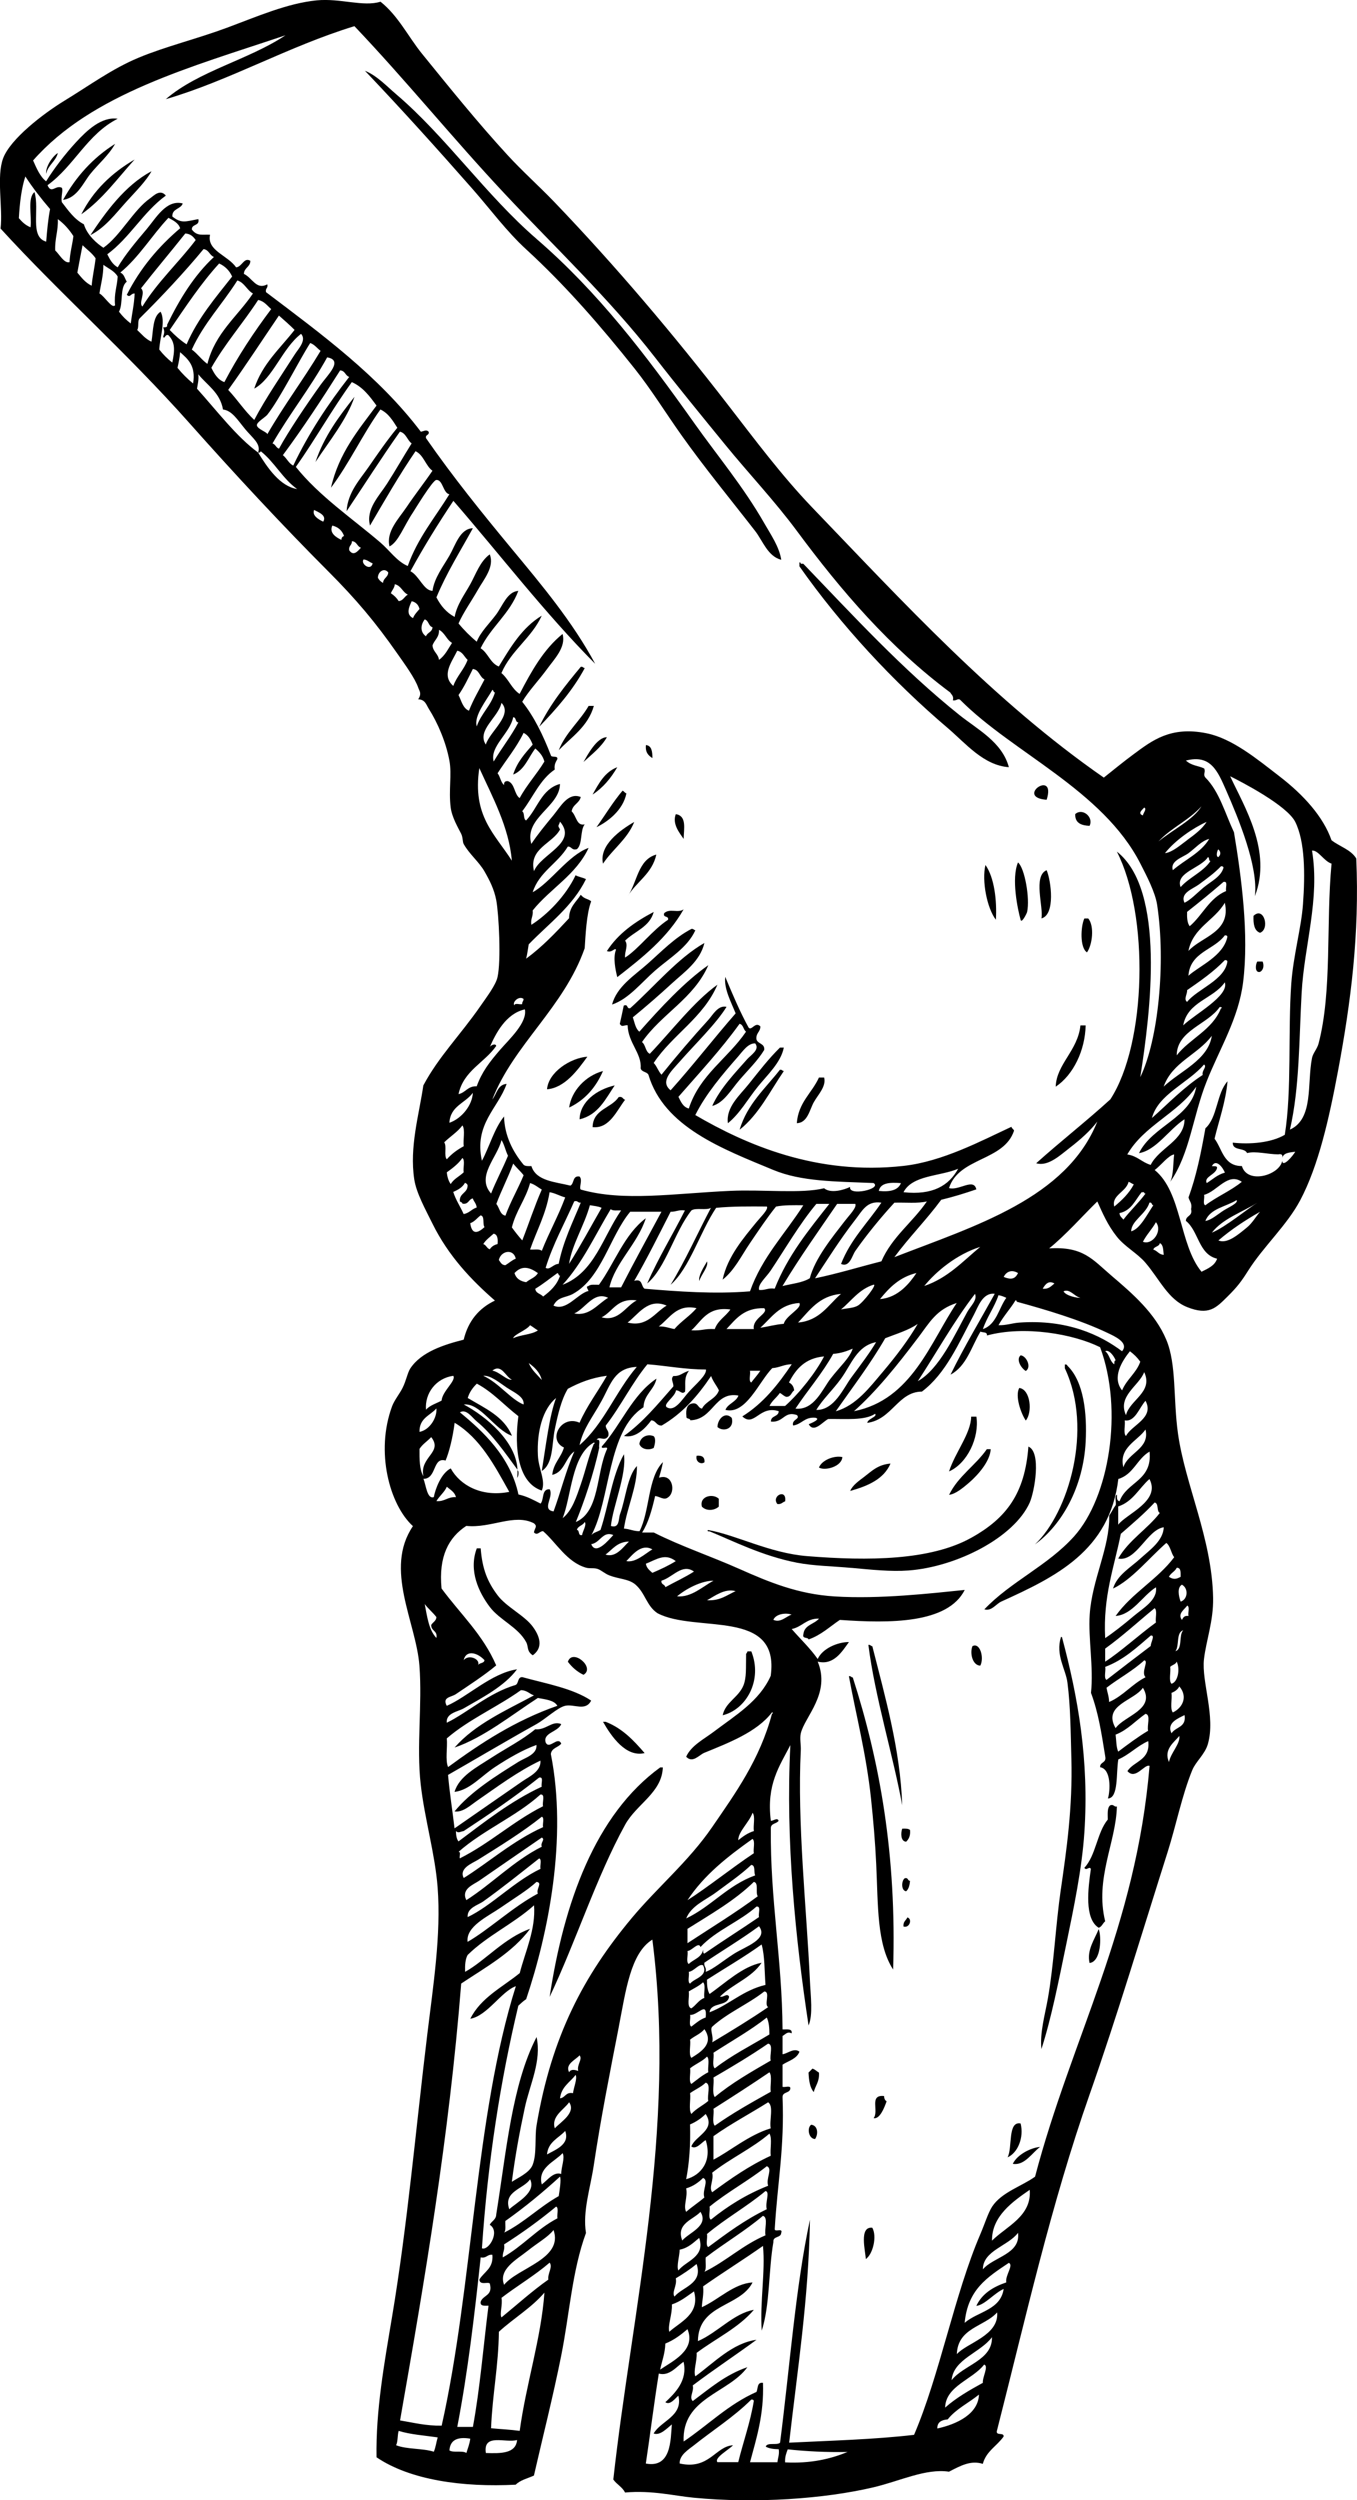 <svg width="158" height="291" viewBox="0 0 158 291" fill="none" xmlns="http://www.w3.org/2000/svg">
<g clip-path="url(#clip0_286_4672)">
<path fill-rule="evenodd" clip-rule="evenodd" d="M105.198 224.229C105.133 223.653 105.497 223.513 105.651 223.167C106.258 223.345 105.908 224.444 105.198 224.229Z" fill="black"/>
<path fill-rule="evenodd" clip-rule="evenodd" d="M105.959 218.911C105.912 219.421 105.805 219.87 105.501 220.127C104.89 220.043 104.95 218.855 105.352 218.607C105.767 218.494 105.66 218.911 105.959 218.911Z" fill="black"/>
<path fill-rule="evenodd" clip-rule="evenodd" d="M76.871 205.706H77.174C77.081 208.648 74.107 209.967 72.782 212.385C69.439 218.462 67.082 225.903 63.996 232.419C65.653 221.483 69.29 211.216 76.871 205.706Z" fill="black"/>
<path fill-rule="evenodd" clip-rule="evenodd" d="M101.566 191.594C103.022 197.371 104.829 203.597 105.048 210.112C103.993 204.331 101.874 197.516 101.108 191.445C101.351 191.407 101.37 191.59 101.561 191.599L101.566 191.594Z" fill="black"/>
<path fill-rule="evenodd" clip-rule="evenodd" d="M70.21 200.397H70.513C72.479 201.165 73.79 202.577 75.056 204.041C72.876 204.565 71.176 202.095 70.21 200.397Z" fill="black"/>
<path fill-rule="evenodd" clip-rule="evenodd" d="M123.983 159.264V158.81C124.16 158.787 124.253 158.843 124.286 158.96C126.214 160.826 126.569 164.549 126.41 167.763C126.144 173.128 123.586 177.534 120.505 179.751C124.389 176.103 127.325 166.355 123.987 159.264H123.983Z" fill="black"/>
<path fill-rule="evenodd" clip-rule="evenodd" d="M114.137 193.867C113.222 193.83 112.895 192.389 113.227 191.594C114.114 191.122 114.618 192.969 114.137 193.867Z" fill="black"/>
<path fill-rule="evenodd" clip-rule="evenodd" d="M99.139 182.487C96.959 182.286 94.718 182.258 92.776 181.879C88.752 181.093 85.377 179.362 82.627 178.235C82.357 178.273 82.315 178.09 82.473 178.081C85.774 178.67 89.588 180.761 93.985 181.117C101.137 181.697 108.349 181.612 113.073 178.988C117.205 176.696 119.338 173.801 119.74 168.366C121.28 169.011 120.444 173.656 119.889 174.895C118.068 178.946 111.43 182.351 105.8 182.786C103.746 182.945 101.436 182.693 99.134 182.482L99.139 182.487Z" fill="black"/>
<path fill-rule="evenodd" clip-rule="evenodd" d="M118.679 161.542C120.005 161.724 120.225 164.409 119.436 165.335C118.875 164.526 118.152 162.454 118.679 161.542Z" fill="black"/>
<path fill-rule="evenodd" clip-rule="evenodd" d="M102.93 243.954C102.953 244.235 103.028 244.464 103.233 244.562C102.948 245.367 102.435 246.658 101.716 246.536C102.369 245.699 101.151 243.776 102.93 243.954Z" fill="black"/>
<path fill-rule="evenodd" clip-rule="evenodd" d="M103.989 229.234C102.084 226.287 102.248 221.82 102.019 216.941C101.898 214.331 101.678 211.838 101.417 209.354C100.871 204.181 99.661 199.574 98.84 195.088C99.087 195.051 99.101 195.233 99.293 195.238C102.43 205 104.414 215.912 103.989 229.238V229.234Z" fill="black"/>
<path fill-rule="evenodd" clip-rule="evenodd" d="M101.566 259.286C102.135 260.306 101.636 262.355 100.81 262.93C100.763 261.999 99.997 259.099 101.566 259.286Z" fill="black"/>
<path fill-rule="evenodd" clip-rule="evenodd" d="M94.9 248.963C94.158 248.935 93.924 247.686 94.447 247.293C95.264 247.392 95.283 248.425 94.9 248.963Z" fill="black"/>
<path fill-rule="evenodd" clip-rule="evenodd" d="M105.959 212.998C106.025 213.667 105.81 214.065 105.502 214.359C104.839 214.308 104.876 213.307 105.049 212.839C105.422 212.821 105.782 212.816 105.959 212.998Z" fill="black"/>
<path fill-rule="evenodd" clip-rule="evenodd" d="M67.936 194.929C67.184 194.569 66.601 194.045 66.12 193.414C66.634 191.805 69.369 194.102 67.936 194.929Z" fill="black"/>
<path fill-rule="evenodd" clip-rule="evenodd" d="M86.871 192.656C86.829 192.413 87.016 192.394 87.025 192.202H87.478C88.817 195.542 86.913 198.961 84.144 199.639C84.457 198.114 86.007 197.563 86.567 196.15C86.931 195.228 86.838 194.143 86.871 192.661V192.656Z" fill="black"/>
<path fill-rule="evenodd" clip-rule="evenodd" d="M62.027 192.656C61.298 192.165 61.555 191.678 61.27 191.136C60.332 189.382 58.185 188.563 57.032 187.038C55.767 185.364 54.53 182.819 55.515 180.209H55.968C56.154 182.618 56.752 184.101 57.937 185.677C58.974 187.047 61.07 188.02 62.027 189.321C62.508 189.976 63.535 191.575 62.027 192.66V192.656Z" fill="black"/>
<path fill-rule="evenodd" clip-rule="evenodd" d="M95.353 170.803C95.707 169.919 97.136 169.381 98.079 169.587C98.004 170.719 96.011 171.224 95.353 170.803Z" fill="black"/>
<path fill-rule="evenodd" clip-rule="evenodd" d="M123.53 219.823C124.169 215.389 124.902 210.374 124.743 204.644C124.659 201.684 124.65 198.629 124.286 195.841C124.081 194.246 122.876 192.656 123.53 190.528C123.656 190.5 123.674 190.589 123.684 190.677C125.49 197.45 126.825 204.822 126.256 213.293C125.976 217.521 125.005 222.148 124.137 226.348C123.245 230.637 122.419 234.884 121.256 238.491C121.056 236.568 121.667 234.547 122.013 232.569C122.713 228.593 122.89 224.266 123.525 219.823H123.53Z" fill="black"/>
<path fill-rule="evenodd" clip-rule="evenodd" d="M129.286 210.108C129.715 209.982 129.678 210.323 130.042 210.258C129.953 214.411 127.46 218.616 128.679 223.616C128.399 223.841 128.301 224.248 127.922 224.37C126.237 223.322 126.69 219.79 127.012 217.54C126.877 217.124 126.485 217.807 126.256 217.391C127.605 215.959 127.722 213.293 128.982 211.778C128.982 211.118 128.893 210.37 129.286 210.108Z" fill="black"/>
<path fill-rule="evenodd" clip-rule="evenodd" d="M118.834 157.748C119.497 157.795 120.145 159.114 119.436 159.568C118.913 159.264 118.264 158.23 118.834 157.748Z" fill="black"/>
<path fill-rule="evenodd" clip-rule="evenodd" d="M118.834 247.149C119.24 248.786 118.511 250.559 117.316 251.092C117.909 249.96 117.302 246.845 118.834 247.149Z" fill="black"/>
<path fill-rule="evenodd" clip-rule="evenodd" d="M81.115 169.432C81.736 169.371 82.072 169.591 82.025 170.19C81.642 170.499 80.938 170.152 81.115 169.432Z" fill="black"/>
<path fill-rule="evenodd" clip-rule="evenodd" d="M60.211 172.014C60.258 171.71 60.262 171.406 60.248 171.107C60.286 171.154 60.323 171.21 60.36 171.257C60.407 171.607 60.337 171.841 60.211 172.014Z" fill="black"/>
<path fill-rule="evenodd" clip-rule="evenodd" d="M126.863 228.471C126.513 226.956 127.465 225.707 127.922 224.528C128.268 225.38 128.212 228.322 126.863 228.471Z" fill="black"/>
<path fill-rule="evenodd" clip-rule="evenodd" d="M74.448 168.067C74.523 167.271 75.382 166.841 76.115 167.159C76.414 167.477 76.231 168.165 76.115 168.525C75.461 168.862 74.635 168.642 74.448 168.067Z" fill="black"/>
<path fill-rule="evenodd" clip-rule="evenodd" d="M121.103 249.875C120.165 250.568 119.287 252.083 117.924 251.849C118.447 250.741 120.062 249.964 121.103 249.875Z" fill="black"/>
<path fill-rule="evenodd" clip-rule="evenodd" d="M83.692 175.354C83.155 175.84 82.221 175.887 81.722 175.354C81.409 174.1 83.052 173.801 83.692 174.442V175.354Z" fill="black"/>
<path fill-rule="evenodd" clip-rule="evenodd" d="M98.989 173.53C99.274 172.851 100.026 172.342 100.656 171.86C101.529 171.191 102.224 170.466 103.685 170.344C102.892 172.173 101.039 172.954 98.989 173.53Z" fill="black"/>
<path fill-rule="evenodd" clip-rule="evenodd" d="M110.501 171.257C111.22 169.026 113.04 166.86 113.078 164.881H113.685C114.053 167.323 112.62 170.321 110.506 171.257H110.501Z" fill="black"/>
<path fill-rule="evenodd" clip-rule="evenodd" d="M36.73 53.777C37.747 50.751 39.488 48.445 41.276 46.185C40.422 48.772 38.298 51.396 36.73 53.777Z" fill="black"/>
<path fill-rule="evenodd" clip-rule="evenodd" d="M112.775 172.618C112.074 173.216 111.229 173.899 110.506 173.984C111.561 171.804 113.568 170.578 114.899 168.67H115.351C115.277 170.064 113.914 171.64 112.775 172.618Z" fill="black"/>
<path fill-rule="evenodd" clip-rule="evenodd" d="M83.537 166.092C83.537 165.194 84.424 164.217 85.204 165.035C85.521 166.326 84.214 166.691 83.537 166.092Z" fill="black"/>
<path fill-rule="evenodd" clip-rule="evenodd" d="M90.507 175.05C89.765 174.091 91.647 173.198 91.413 174.746C91.096 174.83 90.979 175.12 90.507 175.05Z" fill="black"/>
<path fill-rule="evenodd" clip-rule="evenodd" d="M6.737 17.802C6.484 18.817 5.598 19.192 5.373 20.23C5.285 19.482 6.027 18.261 6.737 17.802Z" fill="black"/>
<path fill-rule="evenodd" clip-rule="evenodd" d="M75.359 112.213C77.044 110.725 78.543 109.139 80.508 108.115C80.755 108.073 80.769 108.26 80.965 108.265C80.05 110.299 77.931 111.516 76.269 112.97C74.654 114.383 73.198 116.268 71.269 116.918C71.792 114.851 73.846 113.55 75.359 112.213Z" fill="black"/>
<path fill-rule="evenodd" clip-rule="evenodd" d="M63.693 126.783C63.852 124.795 66.401 123.139 68.39 122.985C67.237 124.58 65.761 126.605 63.693 126.783Z" fill="black"/>
<path fill-rule="evenodd" clip-rule="evenodd" d="M67.632 77.604C67.875 77.562 67.894 77.749 68.085 77.758C66.671 80.387 64.766 82.525 62.782 84.587C64.066 81.93 65.84 79.76 67.628 77.604H67.632Z" fill="black"/>
<path fill-rule="evenodd" clip-rule="evenodd" d="M70.663 85.804C69.981 86.992 68.907 87.787 67.936 88.69C68.366 87.946 69.482 85.799 70.663 85.804Z" fill="black"/>
<path fill-rule="evenodd" clip-rule="evenodd" d="M65.056 87.319C65.873 85.257 67.478 83.98 68.538 82.16H69.145C68.463 84.56 66.568 85.752 65.056 87.319Z" fill="black"/>
<path fill-rule="evenodd" clip-rule="evenodd" d="M66.269 128.907C66.517 127.022 68.132 125.211 70.21 124.655C69.379 126.559 68.118 128.023 66.269 128.907Z" fill="black"/>
<path fill-rule="evenodd" clip-rule="evenodd" d="M79.598 97.642C79.117 96.936 78.244 95.898 78.687 94.756C79.976 94.962 79.63 96.426 79.598 97.642Z" fill="black"/>
<path fill-rule="evenodd" clip-rule="evenodd" d="M71.573 126.329C70.494 127.929 69.649 129.767 67.483 130.277C67.525 128.238 69.472 126.811 71.573 126.329Z" fill="black"/>
<path fill-rule="evenodd" clip-rule="evenodd" d="M72.026 127.695C72.511 127.564 72.493 127.934 72.782 127.999C71.802 129.267 70.957 131.4 68.996 131.185C69.061 129.075 71.162 129.005 72.026 127.695Z" fill="black"/>
<path fill-rule="evenodd" clip-rule="evenodd" d="M146.708 108.569C146.035 108.33 145.914 107.54 145.951 106.595C147.165 105.44 147.884 108.138 146.708 108.569Z" fill="black"/>
<path fill-rule="evenodd" clip-rule="evenodd" d="M82.328 146.817C82.501 147.453 81.637 148.351 81.418 149.095C81.278 148.496 81.969 147.425 82.328 146.817Z" fill="black"/>
<path fill-rule="evenodd" clip-rule="evenodd" d="M125.191 94.756C126.018 93.989 127.381 95.103 126.858 96.122C125.896 96.075 125.159 95.799 125.191 94.756Z" fill="black"/>
<path fill-rule="evenodd" clip-rule="evenodd" d="M0.07 26.606C6.877 34.062 14.822 41.101 22.034 49.221C27.235 55.073 32.781 61.051 38.242 66.523C41.463 69.751 43.718 72.426 46.272 76.084C47.117 77.291 48.321 78.937 48.694 80.032C48.839 80.457 49.133 80.687 48.694 81.398C49.497 81.407 49.628 82.02 49.904 82.459C51.01 84.209 51.939 86.435 52.326 88.531C52.63 90.154 52.219 91.945 52.476 93.994C52.62 95.121 53.353 96.37 53.69 97.03C53.913 97.474 53.843 97.979 53.993 98.246C54.675 99.448 55.767 100.299 56.416 101.431C56.995 102.446 57.531 103.471 57.779 104.771C58.087 106.422 58.358 111.825 57.928 113.728C57.718 114.664 56.672 116.034 55.958 117.068C53.615 120.455 51.075 122.976 49.292 126.33C48.779 129.796 47.663 133.5 48.232 137.256C48.475 138.86 49.53 140.746 50.352 142.415C52.224 146.204 54.903 149.001 57.625 151.373C55.776 152.257 54.52 153.73 53.988 155.924C51.71 156.499 49.045 157.346 47.779 159.264C47.443 159.769 47.299 160.695 46.869 161.542C46.51 162.253 45.912 162.973 45.656 163.665C43.69 168.955 45.352 175.134 48.078 177.627C44.694 182.623 48.452 188.807 48.834 193.863C49.185 198.456 48.475 203.176 48.984 207.68C49.451 211.768 50.655 215.758 50.954 219.673C51.374 225.207 50.436 231.1 49.745 236.821C48.391 248 47.443 258.936 45.656 269.61C44.736 275.111 43.746 280.569 43.84 286C47.766 288.666 53.904 289.508 60.048 289.19C60.57 288.652 61.443 288.46 62.167 288.128C63.189 283.652 64.398 278.918 65.346 274.161C66.312 269.329 66.606 264.315 68.226 259.895C67.825 257.364 68.726 254.74 69.137 252.004C69.944 246.597 71.008 241.246 72.017 236.068C72.857 231.737 73.399 227.335 75.957 225.749C78.8 247.836 73.557 269.114 71.41 288.587C71.802 289.162 72.465 289.457 72.773 290.102C75.943 289.826 78.464 290.486 80.802 290.71C87.982 291.398 95.96 290.85 101.707 289.494C104.769 288.774 107.803 287.272 110.492 287.679C111.86 286.973 113.036 286.323 114.432 286.767C114.824 285.289 116.089 284.686 116.855 283.582C116.902 283.03 115.833 283.596 116.099 282.819C119.408 269.839 122.363 256.597 126.854 243.809C130.117 234.52 132.946 225.02 135.943 215.581C136.947 212.419 137.61 208.981 138.823 206.015C139.234 205.014 140.299 204.181 140.639 202.979C141.559 199.78 139.883 195.734 140.182 193.115C140.439 190.907 141.293 188.699 141.246 185.981C141.12 179.054 137.997 172.842 137.157 166.855C136.583 162.772 137.003 158.815 135.794 155.929C134.501 152.837 131.849 150.55 129.431 148.491C127.186 146.574 126.126 145.053 122.158 145.301C124.142 143.697 126.196 141.354 127.765 139.838C128.381 141.199 128.946 142.556 130.038 143.936C130.972 145.114 132.419 145.858 133.371 146.971C135.014 148.894 136.009 151.246 138.217 152.13C140.751 153.141 141.587 152.229 142.913 150.914C144.099 149.745 144.561 149.104 145.336 147.879C147.119 145.063 149.85 142.607 151.395 139.684C153.51 135.684 154.742 130.245 155.788 124.655C157.286 116.661 158.304 108.728 157.912 99.916C157.282 98.877 155.965 98.527 155.031 97.792C154.084 95.075 151.801 92.53 148.972 90.355C146.386 88.362 143.487 85.949 140.485 85.346C136.298 84.504 134.165 86.178 132.003 87.773C130.818 88.648 129.66 89.597 128.521 90.505C115.744 81.636 105.156 70.078 94.588 59.086C91.021 55.372 87.903 51.181 84.742 47.098C78.445 38.95 71.737 31.017 64.599 23.57C62.797 21.69 60.888 19.996 59.147 18.107C55.636 14.294 52.34 10.197 49.147 6.268C47.537 4.285 46.374 1.843 44.302 0.197C42.299 0.828 39.643 -0.224 36.879 0.042C33.458 0.379 29.938 1.923 26.427 3.228C22.917 4.533 19.299 5.398 16.124 6.722C13.043 8.008 10.499 9.893 7.488 11.731C5.005 13.247 1.219 16.17 0.369 18.411C-0.438 20.534 0.351 24.225 0.066 26.606H0.07ZM133.068 94.906C132.4 94.686 133.026 94.223 133.222 93.994C133.576 94.125 133.096 94.658 133.068 94.906ZM132.615 134.216C134.636 133.874 136.121 131.433 137.918 130.268C137.927 132.756 134.968 133.584 133.978 135.582C132.96 135.287 132.409 134.524 131.252 134.37C133.189 130.998 137.106 129.608 139.281 126.479C138.697 130.095 134.146 131.049 132.615 134.22V134.216ZM134.127 130.118C134.851 127.354 138.352 126.054 140.187 123.897C140.579 124.155 139.897 124.604 140.037 125.113C137.829 126.545 136.055 128.411 134.127 130.123V130.118ZM142.157 100.823C142.329 100.8 142.423 100.856 142.46 100.978C142.189 102.03 140.999 102.587 140.187 103.256C139.37 103.929 138.637 104.738 137.913 105.075C137.381 103.92 138.884 103.466 139.58 102.951C140.518 102.259 141.433 101.595 142.157 100.828V100.823ZM141.853 99.761C141.517 99.696 141.736 98.957 141.853 98.854C142.189 99.172 142.138 99.495 141.853 99.761ZM140.793 97.638C139.813 99.284 137.955 100.056 136.555 101.282C136.219 100.187 137.684 99.808 138.371 99.308C139.164 98.728 139.888 97.862 140.793 97.638ZM138.217 97.787C137.39 98.396 136.499 99.191 135.64 99.303C136.839 97.773 138.95 96.347 140.485 95.659C139.991 96.478 139.043 97.175 138.212 97.783L138.217 97.787ZM140.943 100.215C140.065 101.511 138.478 102.096 137.46 103.251C136.821 101.544 139.85 101.034 140.639 99.761C140.859 99.794 140.691 100.215 140.943 100.22V100.215ZM142.46 102.643C143.034 102.521 142.651 103.358 142.763 103.705C140.803 104.518 140.023 106.525 138.52 107.802C138.235 107.433 138.193 106.81 138.217 106.132C139.659 104.996 141.078 103.84 142.46 102.643ZM142.609 105.07C143.375 108.518 139.874 109.009 138.371 110.683C138.917 107.947 141.4 107.147 142.609 105.07ZM142.913 109.018C142.455 111.291 139.626 112.423 138.371 113.569C138.576 110.791 141.349 110.585 142.609 108.864C142.787 108.84 142.88 108.897 142.913 109.018ZM142.913 111.904C142.619 114.079 139.416 115.104 138.217 116.61C137.782 116.31 138.268 115.665 138.217 115.244C139.771 114.168 141.321 113.092 142.609 111.75C142.787 111.726 142.88 111.783 142.913 111.904ZM137.764 119.341C138.273 116.563 141.265 116.268 142.609 114.332C143.137 115.903 139.146 118.018 137.764 119.341ZM142.157 117.367C141.148 119.898 138.562 120.852 137.008 122.831C137.036 119.921 140.602 119.252 142.007 117.213C142.278 117.171 142.32 117.358 142.161 117.367H142.157ZM141.097 120.553C140.677 123.369 137.414 124.65 135.49 126.47C136.489 123.621 139.463 122.761 141.097 120.553ZM134.888 97.937C136.335 96.352 138.473 95.458 139.888 93.84C138.996 95.379 136.489 96.609 134.888 97.937ZM150.191 131.479C151.325 126.554 151.25 121.011 151.554 115.543C151.857 110.057 153.696 104.668 152.763 98.999C153.491 98.929 154.154 100.239 155.036 100.519C154.378 107.549 155.116 115.384 153.524 121.465C153.365 122.073 152.875 122.574 152.763 123.135C152.165 126.138 152.977 130.212 150.191 131.479ZM141.858 144.38C143.324 143.117 144.967 142.032 146.708 141.04C146.274 141.531 145.816 142.35 145.191 142.86C144.229 143.641 142.904 144.824 141.858 144.375V144.38ZM141.708 135.881C141.662 135.675 141.33 135.755 141.102 135.727C141.573 134.819 142.376 135.862 142.619 136.484C141.736 136.714 141.19 137.28 140.499 137.7C140.14 136.933 141.634 136.714 141.713 135.881H141.708ZM144.589 137.551C143.31 138.599 141.666 139.277 140.345 140.282C140.005 140.17 140.285 139.431 140.196 139.066C141.722 138.678 142.95 136.41 144.589 137.551ZM143.982 139.674C144.211 140.03 143.076 140.498 142.465 140.891C141.792 141.321 141.027 142.013 140.345 142.107C140.906 140.647 142.74 140.456 143.982 139.679V139.674ZM146.405 139.978C145.387 140.591 142.633 142.864 141.102 143.468C142.381 141.817 144.607 141.11 146.405 139.978ZM134.435 136.185C135.168 135.652 136.041 134.459 136.709 134.365C136.578 135.446 136.648 136.732 136.256 137.551C138.553 134.258 138.87 129.945 140.495 125.862C142.031 121.998 144.211 118.542 144.738 114.327C145.434 108.742 144.547 102.114 143.678 96.871C142.642 94.668 141.965 92.109 140.345 90.495C140.019 90.079 140.434 89.864 140.196 89.434C139.458 89.097 138.772 89.139 138.077 88.522C140.962 87.773 141.774 89.733 142.773 92.011C144.15 95.154 146.545 100.879 146.106 104.308C148.137 99.079 144.873 93.886 143.23 90.346C144.57 91.01 149.84 93.737 150.807 95.655C151.95 97.937 151.964 101.749 151.712 105.215C151.516 108.003 150.592 111.142 150.349 114.472C149.948 120.029 150.424 126.938 149.593 132.078C148.006 133.018 145.504 133.215 143.534 132.99C143.506 133.982 144.911 133.533 145.2 134.206C146.199 133.944 147.618 134.351 148.837 134.356C149.229 134.267 149.383 134.417 149.294 134.81C149.411 134.164 150.139 134.141 150.811 134.047C150.573 134.487 149.341 135.956 149.294 135.109C148.986 136.779 145.242 137.883 144.598 135.717C142.469 135.722 142.32 133.748 141.414 132.532C141.942 130.329 142.689 128.346 142.927 125.852C141.643 127.251 141.769 130.057 140.35 131.32C139.846 134.155 139.286 136.933 138.38 139.366C138.487 139.815 138.833 140.025 138.683 140.731C138.884 141.587 138.081 141.442 138.077 142.097C139.57 143.281 139.542 145.994 141.713 146.499C141.428 147.331 140.635 147.645 139.897 148.019C137.292 144.862 137.624 138.762 134.445 136.18L134.435 136.185ZM134.286 145.442C134.389 145.044 134.972 145.119 135.042 144.684C135.458 144.871 135.434 145.503 135.495 146.05C134.921 146.017 134.762 145.573 134.286 145.442ZM133.072 144.53C133.502 143.692 134.137 143.066 134.589 142.252C135.406 143.257 134.174 144.969 133.072 144.53ZM131.709 143.313C131.709 142.079 133.436 141.316 133.833 139.974C134.169 139.89 134.048 140.264 134.286 140.278C133.567 141.34 132.727 143.052 131.709 143.313ZM130.346 141.19C131.732 140.909 132.171 139.679 132.923 138.762H133.226C133.198 138.893 133.287 138.907 133.38 138.912C132.591 139.992 131.611 140.886 130.804 141.948C130.626 141.718 130.365 141.578 130.346 141.185V141.19ZM131.406 137.546C131.63 137.626 131.789 137.771 132.013 137.85C131.452 138.907 130.626 139.698 129.739 140.432C129.384 139.104 131.13 138.739 131.406 137.546ZM122.77 149.385C122.401 149.67 122.135 150.063 121.406 149.993C121.673 149.535 122.06 148.964 122.77 149.385ZM125.799 151.055C125.458 151.087 124.109 150.83 123.829 150.297C124.543 149.941 125.104 150.9 125.799 151.055ZM130.649 157.276C128.119 155.372 124.249 153.538 118.68 153.936C117.877 153.992 117.135 154.273 116.257 154.24C116.869 153.131 117.751 152.196 118.227 151.354C118.353 151.326 118.372 151.41 118.377 151.504C121.729 152.421 125.743 153.604 128.978 155.147C129.744 155.512 131.494 156.275 130.645 157.271L130.649 157.276ZM116.864 148.622C117.182 147.963 117.826 147.743 118.531 148.169C118.19 148.894 117.695 148.964 116.864 148.622ZM117.168 151.05C116.276 152.285 116.029 154.161 114.441 154.694C114.927 153.258 115.772 152.182 116.257 150.746C116.612 150.797 116.883 150.928 117.168 151.05ZM129.893 158.338C129.716 158.361 129.762 158.613 129.744 158.791C129.212 158.464 129.188 157.627 128.684 157.271C129.1 157.018 129.725 157.842 129.898 158.333L129.893 158.338ZM132.769 158.487C132.293 159.83 131.177 160.531 130.649 161.827C129.426 160.297 130.663 158.389 131.56 157.271C132.027 157.613 132.428 158.015 132.769 158.487ZM131.102 164.708C130.071 162.486 132.629 161.298 133.222 159.699C134.314 162.037 131.541 162.917 131.102 164.708ZM133.376 166.378C133.908 168.633 131.317 169.072 130.799 170.78C130.22 168.478 132.47 167.702 133.376 166.378ZM131.102 167.136C130.757 166.827 131.046 165.878 130.953 165.316C132.157 165.536 132.661 163.81 133.376 163.038C134.445 165.036 131.751 165.854 131.102 167.136ZM137.465 183.526C136.956 183.806 136.634 183.863 136.102 183.526C136.312 183.081 136.802 182.913 137.012 182.469C137.526 182.455 137.46 183.025 137.465 183.526ZM136.555 199.312C136.205 198.854 136.499 197.75 136.401 197.039C136.793 196.875 137.129 196.655 137.311 196.277C138.343 197.479 137.689 198.779 136.555 199.312ZM136.858 192.179C137.348 191.552 136.905 189.999 137.768 189.747C137.218 190.313 137.726 191.931 136.858 192.179ZM136.251 194.003C136.48 193.774 136.886 193.727 137.008 193.395C137.428 194.275 137.152 195.762 136.401 195.973C136.051 195.612 136.345 194.611 136.251 194.003ZM137.465 186.412C137.218 185.729 137.05 184.765 137.614 184.438C138.417 184.873 138.291 186.169 137.465 186.412ZM138.375 188.082C137.899 188.011 137.754 188.269 137.619 188.54C137.045 187.806 137.979 187.286 138.226 186.87C138.567 186.987 138.287 187.721 138.38 188.086L138.375 188.082ZM136.405 201.74C135.794 200.514 137.185 199.995 137.923 199.616C138.161 201.071 136.863 200.977 136.405 201.74ZM137.316 202.044C137.432 202.975 136.326 203.985 136.107 205.084C135.453 203.611 136.723 202.769 137.316 202.044ZM129.893 188.082C131.835 187.946 133.012 185.748 134.589 184.742C134.818 186.22 133.044 187.207 132.013 188.082C130.869 189.055 129.604 190.046 128.679 190.659C128.418 185.743 129.734 182.408 130.5 178.521C131.849 177.342 133.222 176.187 134.435 174.877C134.949 174.971 134.636 175.892 135.042 176.089C133.567 178.002 131.424 179.246 130.197 181.402C132.307 181.804 133.567 178.03 135.5 177.758C135.439 179.335 133.866 180.406 132.773 181.402C131.611 182.464 130.075 183.311 129.594 184.892C131.793 183.853 133.805 181.323 135.803 179.578C136.284 179.962 136.345 180.757 136.713 181.248C134.762 183.844 131.789 185.415 129.898 188.077L129.893 188.082ZM130.197 177.459V175.335C131.91 174.774 132.619 173.207 133.833 172.145C135.192 174.709 131.121 176.21 130.197 177.459ZM134.589 188.844C132.629 190.266 130.439 192.273 128.679 193.4V191.88C130.705 190.42 132.521 188.746 134.435 187.174C134.781 187.436 134.491 188.334 134.589 188.844ZM133.983 191.576C132.26 192.885 130.537 194.195 128.834 195.523C128.488 195.313 128.778 194.471 128.684 194.008C130.85 193.189 132.381 191.735 133.987 190.36C134.557 190.28 133.95 191.225 133.987 191.576H133.983ZM133.679 201.44C132.447 202.18 131.322 203.026 130.197 203.873C129.959 203.354 129.982 202.572 129.893 201.894C131.308 201.342 132.213 200.276 133.376 199.471C134.029 199.574 133.516 200.846 133.679 201.44ZM129.893 201.141C128.343 198.438 132.041 197.965 133.072 196.436C134.589 198.971 130.906 199.691 129.893 201.141ZM129.137 198.101C129.128 197.455 128.932 196.992 128.834 196.436C130.262 195.332 131.915 194.462 133.226 193.246C133.791 193.306 132.816 194.625 133.38 195.215C131.798 196.01 130.79 197.38 129.137 198.096V198.101ZM114.441 264.128C114.432 261.944 117.387 261.415 118.531 259.876C118.848 262.369 115.665 262.669 114.441 264.128ZM115.501 260.788C115.473 257.93 117.924 256.237 119.894 254.871C120.146 257.954 117.172 259.123 115.501 260.788ZM112.317 270.349C112.691 266.485 114.908 265.078 117.466 263.37C118.05 263.656 117.023 264.811 117.163 265.648C115.618 266.172 114.339 266.967 113.676 268.38C114.675 268.268 115.744 266.906 116.86 266.411C116.5 268.876 113.825 269.035 112.317 270.354V270.349ZM111.407 273.998C111.519 270.92 114.596 270.817 116.103 269.138C116.323 271.837 112.574 272.683 111.407 273.998ZM115.496 272.024C115.571 274.727 112.163 275.26 110.8 277.033C110.987 274.582 114.171 273.834 115.496 272.024ZM114.437 277.337C112.873 278.193 111.332 279.077 110.044 280.219C110.105 277.697 113.251 276.958 114.586 275.209C115.151 275.387 114.371 276.664 114.437 277.337ZM109.134 282.646C109.124 281.879 109.657 281.655 110.347 281.589C111.309 280.373 112.784 279.681 113.984 278.703C113.905 280.948 111.458 282.141 109.134 282.651V282.646ZM91.413 286.594C91.376 285.948 91.553 285.523 91.717 285.078C93.906 285.312 96.212 285.429 98.686 285.383C96.679 286.201 94.391 286.744 91.413 286.594ZM87.324 286.594C88.08 283.759 88.962 281.051 88.836 277.337C88.127 277.234 88.272 277.983 88.08 278.394C84.789 279.849 82.441 282.258 79.598 284.166C79.379 279.063 84.854 278.544 87.02 275.513C84.462 276.392 82.632 277.992 80.658 279.461C80.195 278.984 80.84 278.338 80.658 277.641C83.076 275.812 85.634 274.124 88.08 272.328C85.275 272.702 83.104 275.027 80.961 276.579C80.7 275.957 81.18 274.779 81.111 273.848C83.333 272.178 85.989 270.943 87.777 268.838C85.415 269.255 83.557 271.49 81.26 272.482C81.311 268.127 86.138 268.562 87.623 265.653C85.429 265.784 83.669 267.66 81.717 268.534C81.755 267.706 81.96 267.056 81.867 266.107C84.154 264.498 86.554 263.01 88.836 261.401C89.126 264.423 88.472 267.814 88.687 271.266C89.653 268.338 89.471 264.264 90.05 260.947C89.975 260.213 90.928 260.508 90.96 259.886C91.194 259.245 90.176 259.862 90.204 259.427C90.531 254.011 91.348 249.946 91.114 244.099C91.086 243.416 92.006 243.673 92.025 243.037C92.006 242.701 91.385 242.972 91.114 242.888V240.306C91.815 239.847 92.772 239.637 93.084 238.79C92.445 238.308 91.703 239.015 91.114 239.094V236.966C91.507 236.741 91.679 236.409 92.174 236.662C92.272 236.059 91.6 236.227 91.114 236.204C91.063 228.004 89.672 221.156 89.751 212.825C89.719 212.185 90.428 212.292 90.657 211.918C90.508 211.488 90.017 211.96 89.751 211.918C89.215 207.685 90.769 205.552 92.025 203.11C91.451 214.247 92.627 225.745 94.144 235.745C94.676 234.468 94.387 232.419 94.298 230.432C93.911 222.106 92.814 212.157 93.239 203.718C93.271 203.073 93.098 202.348 93.239 201.74C93.696 199.803 96.74 197.1 95.209 193.395C97.076 193.858 98.047 192.216 98.845 191.117C97.566 191.103 95.75 191.861 95.209 193.091C94.308 191.814 93.187 190.762 92.179 189.602C93.397 189.359 93.873 188.362 95.358 188.386C94.812 189.055 93.645 189.101 93.542 190.21C93.383 190.776 94.051 190.505 94.149 190.813C95.61 190.303 96.604 189.33 97.785 188.54C103.607 188.952 110.343 188.984 112.327 185.051C108.345 185.453 102.472 186.136 97.178 185.808C92.921 185.546 89.56 184.148 86.124 182.623C82.707 181.103 79.309 179.976 76.125 178.371H74.762C75.513 177.206 75.915 175.682 76.279 174.119C76.783 174.161 77.32 174.671 77.791 174.269C78.692 173.675 78.356 171.448 76.732 171.991C76.895 171.397 77.077 170.822 77.189 170.172C75.401 171.972 75.681 175.845 74.463 178.217C73.749 178.217 73.315 177.95 72.647 177.913C73.007 175.434 74.206 173.001 74.159 170.625C73.034 171.837 72.857 174.419 72.19 176.238C72.003 176.743 72.162 177.931 71.13 177.609C71.349 175.331 72.988 171.598 72.647 169.259C71.261 171.72 70.878 175.181 69.921 178.062C69.589 178.287 69.104 178.357 68.861 178.671C71.102 174.536 70.705 166.453 74.921 163.796C74.995 162.253 76.162 161.799 76.438 160.456C73.595 162.365 72.311 165.836 70.075 168.347C69.968 168.759 70.789 168.24 70.682 168.651C69.398 171.411 69.86 175.925 67.045 177.15C67.974 174.891 69.127 171.547 69.771 168.497C69.678 168.184 70.014 167.44 69.468 167.59C69.753 167.061 70.397 167.87 70.831 167.131C70.957 166.495 70.537 166.416 70.528 165.92C72.278 163.679 73.571 160.976 75.378 158.787C77.675 158.964 79.719 159.395 82.194 159.395C82.301 160.04 81.026 161.097 80.224 161.977C79.472 162.795 78.59 164.367 77.647 163.796C77.129 163.436 78.618 162.575 78.706 161.822C79.173 161.799 79.388 162.355 79.766 161.972C79.85 161.013 79.593 160.386 80.219 159.544C79.393 159.788 79.229 160.19 78.403 160.152C78.043 160.508 78.426 160.896 78.403 161.364C76.606 163.408 74.883 165.527 72.647 167.131C74.015 167.44 75.163 166.214 75.826 165.312C76.4 165.34 76.4 165.948 77.04 165.92C79.467 164.507 81.26 162.454 82.796 160.152C83.015 160.793 83.426 161.238 83.706 161.822C83.361 162.842 82.198 163.043 81.736 163.946C81.246 163.88 81.297 163.268 80.676 163.338C79.99 163.408 79.831 164.011 79.92 164.853C79.873 165.204 80.359 165.022 80.373 165.307C83.081 165.223 83.174 161.93 85.979 162.426C85.695 163.202 84.77 163.342 84.462 164.095C86.852 164.694 88.374 160.803 89.915 159.236C90.764 159.179 91.287 158.791 92.188 158.782C90.606 161.139 88.864 163.342 86.432 164.853C87.814 166.163 88.435 163.515 90.671 164.25C90.648 164.933 89.737 164.727 89.765 165.461C91.278 165.588 91.282 164.18 92.795 164.699C93.22 165.204 92.146 165.176 92.342 165.915C93.365 165.775 93.654 164.905 94.919 165.008C95.657 165.157 94.438 165.648 94.163 165.765C94.765 166.851 95.806 165.447 96.436 165.157C98.425 165.125 100.684 165.363 101.889 164.549C102.192 164.909 101.039 165.106 100.978 165.606C103.868 165.218 104.559 161.977 107.341 161.967C110.142 159.862 111.617 156.345 113.4 153.01C113.877 152.121 114.404 150.409 115.823 150.582C114.096 153.707 112.266 156.733 110.674 159.993C112.527 159.016 113.102 156.761 114.157 154.984C114.423 155.124 114.969 154.979 114.913 155.437C119.268 154.259 124.982 155.255 128.091 156.803C130.818 164.152 129.151 174.26 125.062 178.816C121.995 182.23 117.667 184.087 114.61 187.314C115.454 187.558 115.959 186.688 116.579 186.407C122.877 183.54 129.202 180.523 130.211 172.136C131.966 171.622 132.4 169.774 133.847 168.951C134.188 172.375 131.182 172.449 130.36 174.723C130.029 174.699 130.038 174.339 130.057 173.965C129.716 174.077 129.996 174.816 129.907 175.181C129.627 175.555 129.417 176.004 129.151 176.393C129.226 180.149 127.148 183.811 126.878 187.927C126.696 190.696 127.344 194.059 127.027 197.034C127.867 199.27 128.236 201.604 128.693 204.471C128.829 205.22 128.059 205.047 128.091 205.683C129.408 205.912 129.272 208.415 129.002 209.327C130.267 209.266 129.931 206.324 130.211 204.776C131.518 204.21 132.391 203.213 133.693 202.647C133.959 204.892 132.045 204.944 131.27 206.137C132.213 207.222 133.245 205.281 133.847 205.529C132.274 224.341 124.758 237.204 120.515 253.342C118.993 254.446 116.617 255.147 115.515 256.831C115.062 257.523 114.61 258.95 114.152 260.017C111.136 267.023 109.414 276.434 106.426 283.39C101.814 283.928 96.796 284.059 91.885 284.302C92.851 275.803 94.144 267.646 94.308 258.347C92.632 266.111 91.941 275.658 90.825 284.302C90.466 284.648 89.326 284.218 89.159 284.76C89.537 284.99 90.078 285.05 90.671 285.064C90.764 285.71 90.564 286.065 90.522 286.58H87.338L87.324 286.594ZM107.925 139.824C106.267 142.261 103.863 143.95 102.622 146.808C100.04 147.458 97.575 148.229 94.896 148.781C96.198 146.826 97.79 144.263 99.592 141.952C100.4 140.919 100.932 139.721 102.622 139.978C101.034 142.331 99.022 144.268 97.925 147.112C98.938 147.542 99.195 146.167 99.592 145.591C100.857 143.777 102.594 141.648 104.139 139.978C105.408 139.936 106.884 140.095 107.925 139.829V139.824ZM105.198 138.762C106.225 136.756 109.428 136.929 111.561 136.031C110.487 137.99 108.597 139.132 105.198 138.762ZM102.323 138.613C102.514 137.644 103.644 137.607 104.9 137.7C104.573 138.538 103.625 138.748 102.323 138.613ZM84.145 148.931C85.522 147.846 86.334 146.139 87.324 144.684C88.309 143.234 89.284 141.765 90.353 140.432C91.278 140.245 92.412 140.268 93.533 140.278C91.437 143.589 88.734 146.298 87.324 150.297C83.174 150.638 78.972 150.32 75.051 149.993C74.622 149.717 74.855 148.772 73.842 149.081C75.341 146.485 76.699 143.748 78.081 141.036C78.706 141.054 79.028 140.774 79.747 140.881C78.305 143.739 76.662 146.391 75.355 149.38C77.507 147.593 78.538 143.365 80.504 140.881C81.017 140.53 82.245 140.905 82.777 140.577C81.204 143.557 79.808 146.709 78.081 149.535C80.298 147.603 81.512 143.356 83.384 140.577C85.228 140.399 87.254 140.409 89.289 140.427C89.499 140.755 88.589 141.616 88.075 142.247C86.628 144.029 84.71 146.223 84.14 148.926L84.145 148.931ZM59.754 135.423C60.127 135.909 60.594 136.302 60.967 136.788C60.304 138.397 59.455 139.824 58.848 141.494C58.18 141.354 58.166 140.558 57.788 140.128C58.39 138.505 59.161 137.055 59.758 135.423H59.754ZM57.177 138.912C55.398 136.919 57.914 134.707 58.39 132.691C58.727 133.215 58.857 133.94 59.147 134.515C58.53 136.021 57.779 137.396 57.177 138.917V138.912ZM64.903 148.173C65.066 148.211 65.005 148.477 65.206 148.477C64.842 149.581 64.072 150.278 63.236 150.905C62.97 150.564 62.372 150.554 62.326 149.998C63.241 149.446 64.043 148.781 64.903 148.173ZM61.266 149.235C60.57 149.123 60.085 148.8 59.903 148.173C60.771 147.238 61.663 147.49 62.629 148.173C62.34 148.697 61.7 148.861 61.266 149.235ZM59.749 155.76C59.852 155.302 61.266 154.857 61.719 154.24C62.036 154.427 62.307 154.656 62.629 154.848C61.873 155.358 60.594 155.339 59.749 155.76ZM63.082 160.615C62.545 159.989 61.901 159.469 61.565 158.642C62.237 159.133 62.844 159.689 63.082 160.615ZM58.843 147.257C58.4 147.247 58.278 146.91 58.082 146.648C58.32 145.577 59.777 145.283 60.052 146.494C59.585 146.686 59.254 147.013 58.843 147.257ZM61.719 137.696C62.27 137.855 62.634 138.196 63.082 138.454C62.246 140.348 61.579 142.411 60.809 144.371C60.379 143.889 59.973 143.384 59.599 142.855C60.08 140.905 61.201 139.6 61.719 137.696ZM63.992 138.758C64.678 138.879 65.169 139.197 65.808 139.366C65.005 141.545 63.922 143.444 63.082 145.587C62.83 145.334 62.19 145.47 61.719 145.437C62.484 143.22 63.572 141.326 63.992 138.758ZM66.868 139.819C67.297 139.693 67.26 140.035 67.624 139.969C66.686 142.266 65.593 144.408 65.047 147.102C64.426 147.107 63.997 147.874 63.53 147.561C64.403 144.74 65.743 142.387 66.863 139.819H66.868ZM68.684 140.273C69.155 140.357 69.673 140.395 70.047 140.577C68.791 142.757 67.596 145.002 66.261 147.102C66.564 144.927 68.044 142.617 68.684 140.273ZM71.106 140.727C71.326 140.961 71.882 140.862 72.316 140.881C70.201 143.922 69.23 148.113 65.5 149.535C67.806 147.037 69.3 143.73 71.106 140.731V140.727ZM73.38 141.031H77.016C75.443 143.959 73.842 146.854 72.32 149.834H70.957C71.62 146.962 74.206 144.824 75.196 141.789C72.684 143.674 71.583 146.971 69.743 149.53C69.309 149.549 68.749 149.446 68.53 149.68C67.998 149.722 68.805 150.353 68.38 150.288C67.087 150.755 65.901 152.626 64.44 151.957C64.959 150.896 65.869 151.059 66.714 150.592C70.066 148.739 70.985 143.912 73.38 141.031ZM67.475 168.198C67.932 166.196 68.964 165.022 70.052 163.038C71.121 161.088 71.545 159.198 74.141 159.091C71.709 161.916 70.299 165.761 67.475 168.198ZM69.141 167.894C69.314 167.926 69.225 168.048 69.141 168.043C68.539 169.498 68.156 171.219 67.629 172.749C67.12 174.218 66.616 175.827 65.509 176.697C66.532 174.175 66.541 169.334 69.146 167.894H69.141ZM92.468 161.822C92.412 161.373 92.207 161.074 91.861 160.91C92.66 159.329 93.766 158.062 95.951 157.874C94.98 159.736 93.168 162.065 91.409 163.642H89.593C89.887 163.024 90.433 162.66 90.802 162.122C91.068 162.257 91.245 162.486 91.558 162.58C92.113 162.58 92.137 162.047 92.468 161.822ZM102.01 156.209C101.268 157.453 100.32 158.707 99.134 160.307C98.201 161.565 97.141 164.147 95.045 164.1C95.815 162.828 96.931 161.827 97.925 160.456C99.144 158.773 99.769 156.644 102.015 156.209H102.01ZM99.891 151.957C99.34 152.275 98.532 152.257 97.921 152.411C99.134 151.401 100.017 150.063 101.707 149.525C102.197 149.427 100.502 151.602 99.891 151.953V151.957ZM92.618 163.951C94.046 161.79 95.731 159.886 97.01 157.575C97.902 157.51 98.612 157.257 99.284 156.967C98.924 158.071 97.818 159.016 96.707 160.456C95.736 161.724 94.793 164.166 92.618 163.951ZM92.921 153.931C94.275 152.505 95.372 150.825 97.921 150.592C96.427 151.878 95.47 153.702 92.921 153.931ZM91.254 154.081C90.269 154.156 89.457 154.404 88.528 154.535C89.831 153.365 90.75 151.803 93.07 151.653C93.448 152.257 91.507 153.103 91.254 154.081ZM88.528 159.544C88.206 160.031 87.814 160.447 87.469 160.91C87.123 160.746 87.413 159.956 87.319 159.544H88.533H88.528ZM84.588 154.689C85.685 153.51 86.638 152.191 88.981 152.261C89.551 152.86 87.553 153.436 87.772 154.689H84.588ZM83.225 154.689C81.895 154.628 81.825 154.9 80.494 154.839C81.717 153.74 82.352 152.046 85.041 152.411C84.486 153.22 83.58 153.679 83.225 154.689ZM78.529 154.689C77.927 154.586 77.446 154.357 76.708 154.385C77.987 153.421 78.786 151.747 81.101 152.257C80.336 153.16 79.295 153.786 78.529 154.684V154.689ZM73.076 153.931C74.309 152.996 75.448 151.031 77.619 151.957C76.246 152.757 75.359 154.507 73.076 153.931ZM70.047 153.323C71.391 152.645 71.816 151.05 74.136 151.349C72.848 152.009 72.04 153.866 70.047 153.323ZM66.868 152.87C68.156 152.313 69.123 150.245 70.808 151.05C69.622 151.742 68.628 153.239 66.868 152.87ZM95.045 140.119H96.562C94.177 143.145 91.735 146.111 90.2 149.988C89.425 149.867 89.103 150.199 88.384 150.138C88.201 149.483 89.186 148.697 89.747 147.86C91.404 145.381 93.131 142.401 95.05 140.119H95.045ZM97.468 140.119H99.587C99.779 140.54 98.91 141.4 98.378 142.093C96.922 143.982 94.886 146.457 94.289 148.772C93.453 149.301 92.198 149.408 91.105 149.684C93.098 146.368 95.311 143.276 97.468 140.123V140.119ZM106.706 148.164C105.973 149.254 104.624 151.036 102.463 151.2C103.551 149.857 104.75 148.636 106.706 148.164ZM106.856 154.081C105.805 155.915 104.297 157.893 102.766 159.699C101.282 161.443 99.685 163.6 97.314 164.255C99.27 161.462 101.333 158.768 103.07 155.756C104.372 155.241 105.787 154.834 106.856 154.086V154.081ZM106.856 155.751C108.27 153.875 109.008 152.425 111.398 151.653C108.34 156.177 106.179 162.917 99.428 164.25C101.973 162 104.456 158.927 106.851 155.751H106.856ZM113.522 150.587C113.83 151.307 113.018 151.986 112.616 152.711C111.16 155.344 109.39 159.334 106.86 160.756C108.854 157.743 111.118 153.688 113.526 150.587H113.522ZM107.617 149.675C108.994 147.972 111.402 145.98 114.129 145.124C112.112 146.798 110.366 148.739 107.617 149.675ZM68.077 177.146C68.352 177.431 67.839 178.217 67.773 178.666C67.26 178.778 67.526 178.105 67.167 178.058C67.297 177.585 67.881 177.557 68.072 177.146H68.077ZM78.832 185.799C79.878 184.915 81.652 183.979 83.076 183.975C81.797 184.667 80.476 185.949 78.832 185.799ZM85.648 185.191C84.64 185.649 83.86 186.332 82.32 186.253C83.234 185.752 84.383 184.845 85.648 185.191ZM77.469 184.733C77.423 184.377 76.942 184.452 77.016 183.975C78.342 183.587 79.425 181.926 80.802 182.913C79.757 183.587 78.576 184.12 77.469 184.733ZM75.957 183.063C75.639 182.773 75.285 182.525 75.201 182.001C76.475 181.491 77.432 180.738 78.683 181.697C77.847 182.225 76.909 182.651 75.957 183.063ZM72.927 181.697C73.651 180.944 74.673 179.606 75.957 180.331C75.088 180.846 74.015 181.903 72.927 181.697ZM70.504 180.939C71.317 180.336 71.853 179.456 73.231 179.419C72.549 180.069 71.727 181.327 70.504 180.939ZM68.838 179.723C69.874 179.583 70.192 178.142 71.41 178.661C70.887 179.218 69.379 181.084 68.838 179.723ZM92.165 187.923C91.493 188.161 90.872 188.91 90.045 188.531C90.302 187.866 91.46 187.665 92.165 187.923ZM89.439 233.607C87.338 235.048 85.139 236.381 82.926 237.705C83.113 237.003 82.618 236.204 82.926 235.885C84.7 234.267 87.091 233.275 88.986 231.788C89.737 231.788 88.93 233.36 89.443 233.607H89.439ZM88.225 220.707C85.615 222.643 82.791 224.365 80.046 226.166V224.496C82.74 222.798 85.55 221.208 87.772 219.032C88.37 219.14 87.94 220.277 88.225 220.702V220.707ZM87.772 215.697C85.191 217.414 82.362 219.692 80.046 221.161C81.993 218.205 84.752 216.062 87.618 214.028C87.963 214.29 87.674 215.188 87.772 215.697ZM85.956 214.177C85.956 213.172 87.226 212.114 87.623 210.987C87.973 211.399 87.674 212.456 87.777 213.115C87.044 213.34 86.498 213.752 85.961 214.177H85.956ZM87.926 218.275C84.728 219.421 82.838 221.881 79.897 223.284C80.499 221.783 82.18 221.142 83.379 220.249C84.784 219.201 86.264 218.195 87.469 217.054C87.991 217.087 87.744 217.896 87.926 218.27V218.275ZM78.683 265.176C79.533 264.661 80.359 264.119 81.106 263.506C81.895 265.817 79.43 266.177 78.534 267.299C78.179 266.785 78.865 266.018 78.683 265.176ZM78.23 268.211C79.257 267.87 79.995 267.243 80.807 266.691C81.54 269.348 79.192 270.237 77.927 271.397C77.726 270.634 78.296 269.339 78.23 268.211ZM80.046 271.093C81.064 273.539 78.31 274.811 76.862 275.798C77.073 274.793 77.432 273.937 77.469 272.763C78.482 272.36 79.281 271.743 80.046 271.093ZM79.136 261.836C80.153 261.64 80.737 261.013 81.409 260.47C82.165 262.697 79.831 263.141 78.987 264.264C78.744 263.763 79.126 262.589 79.136 261.836ZM81.559 257.435C82.581 259.086 80.168 259.876 79.439 260.774C78.669 258.786 80.746 258.337 81.559 257.435ZM79.892 254.703C80.709 254.46 81.33 254.015 81.862 253.487C82.586 253.781 81.722 254.909 82.011 255.765C81.335 256.349 80.564 256.845 79.892 257.435C79.523 256.756 80.102 255.723 79.892 254.703ZM89.13 260.166C86.47 261.293 84.56 263.178 82.011 264.418C82.291 264.091 82.114 263.305 82.165 262.748C84.332 261.078 86.754 259.661 88.832 257.898C89.495 258.089 88.962 259.483 89.135 260.171L89.13 260.166ZM89.28 257.131C86.75 258.342 84.612 259.942 82.464 261.537C82.119 261.326 82.408 260.475 82.315 260.017C84.453 258.216 86.988 256.808 89.13 255.012C89.686 255.096 89.056 256.387 89.28 257.135V257.131ZM89.434 254.399C86.899 255.4 84.724 256.761 82.768 258.347C82.422 258.132 82.712 257.29 82.618 256.827C84.705 255.119 87.17 253.8 89.284 252.121C90.008 252.416 89.144 253.543 89.439 254.399H89.434ZM89.737 250.909C87.212 252.069 85.046 253.594 82.922 255.157C82.497 254.577 83.136 253.763 82.922 252.879C85.008 251.228 87.581 250.054 89.588 248.328C89.938 248.889 89.639 250.096 89.737 250.909ZM83.071 245.441C85.265 244.048 87.45 242.644 89.588 241.19C89.938 241.648 89.639 242.757 89.737 243.463C87.501 244.712 85.26 245.965 83.225 247.411C82.875 247.051 83.169 246.05 83.071 245.437V245.441ZM89.737 247.715C87.174 248.491 84.948 250.404 83.071 251.359V248.627C85.074 247.196 87.329 246.012 89.434 244.684C90.115 245.119 89.555 246.789 89.737 247.719V247.715ZM80.195 229.501C80.826 229.421 81.409 228.495 81.862 228.743C82.488 230.011 80.858 230.24 80.35 230.871C80.004 230.712 80.293 229.917 80.195 229.505V229.501ZM82.011 232.536C81.349 232.78 81.045 233.388 80.494 233.753C79.911 233.579 80.308 232.419 80.191 231.783C80.76 231.437 81.386 231.157 81.857 230.717C82.203 231.026 81.913 231.98 82.007 232.536H82.011ZM82.165 234.814C81.493 235.048 81.017 235.483 80.499 235.876C80.158 235.712 80.443 234.922 80.35 234.51C81.26 234.59 82.366 232.812 82.165 234.814ZM80.499 239.515C80.149 239.108 80.448 238.056 80.35 237.392C80.882 236.961 81.587 236.709 82.016 236.175C83.192 237.873 81.568 238.846 80.499 239.515ZM82.469 241.185C81.731 241.555 81.138 242.074 80.499 242.551C80.153 242.242 80.448 241.293 80.35 240.727C80.961 240.231 81.769 239.927 82.32 239.365C82.665 239.674 82.376 240.624 82.469 241.185ZM82.469 244.525C81.843 245.063 81.04 245.423 80.499 246.045C80.149 245.535 80.448 244.38 80.35 243.617C80.942 243.196 81.652 242.897 82.165 242.401C82.828 242.551 82.301 243.884 82.469 244.525ZM80.499 249.838C81.087 250.217 81.708 249.333 82.165 249.081C82.95 251.536 81.61 253.178 79.892 253.636C80.266 251.733 80.41 249.6 80.345 247.261C81.055 246.957 81.657 246.55 82.161 246.045C83.412 247.921 80.896 248.608 80.494 249.838H80.499ZM88.374 223.125C86.273 224.566 84.103 225.927 82.011 227.377C81.834 227.349 81.885 227.101 81.862 226.923C81.689 227.868 80.746 228.032 80.195 228.589C79.85 228.378 80.139 227.536 80.046 227.073C80.55 227.064 81.349 225.932 81.559 226.615C83.361 224.674 86.101 223.673 88.071 221.909C88.668 221.816 88.253 222.746 88.374 223.125ZM85.494 227.377C84.108 228.261 83.071 229.178 82.165 229.501C82.287 228.972 81.941 228.916 82.011 228.439C84.121 227.012 86.339 225.693 88.374 224.192C89.518 225.707 86.773 226.563 85.494 227.377ZM88.678 226.315C89.056 227.658 89.004 229.426 89.13 231.021C86.516 231.638 84.948 233.303 82.618 234.211C82.744 232.971 84.733 233.598 84.892 232.387C84.663 231.928 84.229 232.518 83.827 232.387C85.293 230.918 87.511 230.207 88.678 228.439C86.47 228.865 84.458 230.787 82.618 232.083C82.376 231.671 82.305 231.082 82.315 230.413C84.439 229.052 86.647 227.775 88.678 226.315ZM89.588 236.788C87.441 238.079 85.158 239.225 83.225 240.736C82.875 240.427 83.169 239.473 83.071 238.916C85.153 237.565 87.361 236.334 89.28 234.819C89.523 235.333 89.593 236.026 89.583 236.788H89.588ZM89.737 239.829C87.469 241.143 85.181 242.443 83.225 244.076C82.875 243.617 83.169 242.509 83.071 241.802C85.242 240.54 87.399 239.253 89.434 237.855C90.087 237.958 89.574 239.23 89.737 239.829ZM79.136 286.725C79.089 285.738 80.191 285.088 80.802 284.601C82.912 282.913 85.494 281.271 87.469 279.288C87.646 279.26 87.739 279.32 87.772 279.437C87.347 281.996 86.544 284.176 85.956 286.571H83.533C83.118 286.075 84.822 285.153 85.349 284.601C83.295 284.718 82.581 287.492 79.141 286.725H79.136ZM79.589 274.886C80.097 277.066 78.585 278.539 77.469 279.592C78.02 279.985 78.618 279.133 78.987 278.834C79.551 281.22 76.946 281.748 76.106 283.236C76.876 283.507 77.675 282.613 78.225 282.174C78.076 283.947 78.179 287.291 75.196 286.73C75.719 283.259 76.148 279.69 76.708 276.257C77.931 276.598 78.772 275.443 79.584 274.886H79.589ZM62.47 247.415C62.242 248.772 62.522 250.652 62.017 251.967C61.658 252.897 60.23 253.51 59.595 253.941C59.982 250.928 60.5 248.126 61.112 245.287C61.686 242.612 63.082 239.875 62.475 237.088C59.595 242.654 58.955 250.456 57.779 257.729C57.76 258.37 57.233 258.501 57.023 258.941C58.278 259.703 56.897 262.004 56.112 261.677C56.798 251.536 58.264 242.177 60.351 233.444C60.636 233.177 60.92 232.906 61.261 232.686C63.843 225.02 66.084 213.943 64.137 204.153C64.221 203.424 65.001 203.4 65.346 202.937C64.945 202.006 63.941 203.714 63.53 202.788C63.199 201.665 64.991 201.581 65.346 200.664C64.268 200.224 63.581 201.398 62.316 201.267C60.85 202.498 58.899 203.485 57.167 204.612C55.496 205.697 53.447 206.745 52.924 208.56C54.698 208.344 56.038 206.712 57.62 205.674C59.198 204.635 60.879 203.662 62.466 203.092C62.554 204.224 61.112 204.584 60.346 205.07C57.891 206.609 54.8 208.513 52.924 210.833C53.89 210.969 54.777 210.117 55.501 209.617C57.788 208.045 60.225 206.197 62.923 204.916C63.031 206.165 61.607 206.787 60.799 207.339C58.264 209.088 55.557 210.978 52.924 212.802C52.681 210.725 52.354 208.723 52.168 206.581C55.207 204.846 58.81 202.703 62.466 200.664C63.521 200.075 64.907 198.746 65.799 198.536C66.826 198.297 68.198 199.219 68.828 197.928C66.672 196.496 63.614 195.968 60.799 195.196C60.248 195.201 60.407 195.916 60.043 196.108C56.92 197.025 54.399 199.359 52.014 200.51C51.916 199.364 53.321 199.223 53.984 198.84C56.089 197.619 58.74 196.267 60.197 194.289C57.209 194.742 54.418 197.507 52.018 198.54C51.463 197.511 52.518 197.558 53.078 197.179C54.478 196.23 56.402 194.99 57.774 193.835C56.243 190.261 53.577 187.824 51.411 184.882C51.052 181.131 52.247 178.937 54.292 177.599C57.172 177.903 59.87 176.121 62.167 177.295C62.615 177.674 62.265 177.805 62.167 178.357C62.582 178.778 62.797 178.217 63.227 178.207C64.739 179.503 65.986 181.814 68.226 182.459C68.693 182.59 69.146 182.455 69.589 182.609C70.014 182.754 70.444 183.17 70.953 183.362C72.078 183.797 73.198 183.755 73.982 184.424C75.135 185.411 75.271 186.912 76.559 187.764C81.031 190.112 90.83 187.127 89.737 195.051C88.421 198.003 85.643 199.635 83.071 201.581C81.941 202.432 80.48 203.162 79.892 204.462C80.648 205.267 81.381 204.266 82.011 204.004C84.77 202.872 88.141 201.6 89.887 199.298C90.059 199.331 89.971 199.453 89.887 199.453C88.472 204.78 85.634 208.7 82.917 212.657C80.163 216.67 76.536 219.664 73.525 223.28C68.025 229.884 64.226 236.905 62.466 247.411L62.47 247.415ZM53.988 193.227C54.24 192.025 55.547 192.291 56.411 193.227C56.364 193.634 55.776 193.503 55.655 193.83C55.996 193.129 54.59 192.483 53.988 193.227ZM52.928 203.396C56.322 202.236 59.557 199.612 62.624 197.624C63.511 197.801 64.506 197.867 64.898 198.536C59.992 200.248 55.991 202.867 52.172 205.669C51.822 204.86 52.121 203.396 52.023 202.329C54.567 200.126 57.886 198.695 60.654 196.716C61.355 196.726 61.639 197.147 62.172 197.324C58.852 199.106 55.314 200.669 52.928 203.396ZM53.386 215.538C56.257 212.999 60.085 211.427 62.928 208.859C63.539 208.798 63.096 209.808 63.231 210.225C59.735 211.984 57.037 214.542 53.535 216.296C53.451 216.072 53.713 215.51 53.386 215.538ZM62.629 220.394C59.693 221.956 56.976 224.552 54.446 226.011C54.217 224.229 56.808 223.046 58.232 222.068C60.062 220.805 61.378 220.029 62.47 219.032C63.213 219.126 62.391 219.851 62.624 220.394H62.629ZM62.932 217.512C59.824 219 57.228 221.811 54.45 223.13C54.366 222.031 55.655 221.745 56.266 221.306C58.409 219.776 60.659 217.971 62.779 216.301C63.119 216.413 62.839 217.152 62.932 217.512ZM54.296 221.156C53.657 219.851 55.118 219.36 55.809 218.883C58.115 217.283 60.762 215.468 63.082 213.873C63.53 214.098 62.881 214.467 63.082 214.935C59.763 216.614 57.345 219.206 54.296 221.156ZM53.993 218.579C53.405 217.437 55.006 216.862 55.659 216.455C58.082 214.94 60.869 213.223 63.082 211.446C63.423 211.558 63.143 212.297 63.231 212.662C59.8 214.182 56.742 216.881 53.993 218.579ZM53.386 214.327C53.162 214.046 53.097 213.607 53.083 213.115C53.363 213.41 53.638 213.162 53.988 213.115C57.004 211.128 59.987 209.107 62.774 206.89C63.353 206.768 62.965 207.61 63.077 207.952C59.427 209.654 56.448 212.035 53.381 214.322L53.386 214.327ZM61.719 253.641C62.475 255.171 60.23 256.279 59.296 257.131C58.563 255.03 60.986 254.782 61.719 253.641ZM67.325 241.04C66.938 240.9 66.466 240.792 66.266 241.19C65.766 240.231 67.036 239.735 67.479 239.22C67.871 239.674 67.139 240.287 67.325 241.04ZM66.718 243.622C65.85 243.463 65.832 244.151 65.206 244.225C65.36 242.864 66.373 242.359 67.022 241.494C67.246 241.933 66.788 242.977 66.718 243.622ZM64.599 247.715C64.156 246.312 65.663 245.549 66.266 244.679C67.111 245.905 65.253 246.985 64.599 247.715ZM63.689 250.755C63.824 249.272 65.038 248.865 65.808 248.019C66.387 249.614 64.655 250.199 63.689 250.755ZM65.355 253.028C64.45 252.71 63.721 253.786 63.082 254.245C62.564 252.303 64.59 251.606 65.505 250.601C65.813 251.167 65.327 252.238 65.351 253.028H65.355ZM65.052 255.606C62.783 256.873 61.051 258.679 58.689 259.857C58.941 259.605 58.81 258.969 58.843 258.496C61.093 256.906 63.199 255.166 65.206 253.332C65.36 253.693 65.15 254.988 65.052 255.61V255.606ZM64.903 258.188C62.512 259.432 60.869 261.429 58.54 262.739C58.493 262.135 58.81 261.902 58.694 261.223C60.827 259.867 62.849 258.403 64.753 256.822C65.099 256.981 64.814 257.776 64.907 258.188H64.903ZM58.694 265.929C57.989 264.128 60.174 262.977 61.42 261.981C62.624 261.018 63.806 260.377 64.45 259.549C65.621 262.921 60.29 263.941 58.694 265.929ZM63.843 265.321C61.919 266.682 60.197 268.244 58.39 269.722C58.148 269.32 58.544 268.263 58.39 267.444C60.22 266.041 62.256 264.844 63.997 263.347C64.398 263.861 63.735 264.596 63.847 265.321H63.843ZM60.51 282.927C59.445 282.782 58.288 282.726 57.177 282.623C57.326 278.726 58.04 275.391 58.087 271.392C59.795 269.821 61.877 268.609 63.39 266.836C63.007 272.169 61.257 277.449 60.51 282.927ZM60.206 283.989C60.066 285.565 58.344 285.565 56.57 285.504C56.224 283.156 58.857 284.372 60.206 283.989ZM55.057 282.468H53.241C54.455 276.196 55.244 269.502 55.968 262.734C56.663 262.879 56.7 262.36 57.331 262.435C57.466 264.034 56.36 264.399 55.813 265.316C55.874 266.032 56.812 265.536 57.027 265.775C57.419 267.225 56.234 267.103 55.968 267.898C55.879 268.441 56.416 268.356 56.878 268.356C56.28 273.071 55.888 277.992 55.062 282.468H55.057ZM52.331 285.205C52.401 284.007 53.237 283.582 54.754 283.834C54.679 284.47 54.464 284.957 54.301 285.504C53.867 285.181 52.788 285.504 52.331 285.205ZM46.421 282.927C47.766 283.352 49.423 283.465 50.963 283.685C50.8 284.227 50.73 284.863 50.51 285.354C49.208 284.938 47.336 285.092 46.118 284.597C46.346 284.166 46.262 283.423 46.421 282.927ZM53.694 230.867C56.574 228.949 59.679 227.251 61.723 224.491C58.698 225.562 56.467 228.233 54.152 229.501C54.128 228.724 54.175 228.004 54.455 227.531C56.724 225.3 59.809 223.888 62.181 221.759C62.396 224.557 61.14 227.19 60.514 229.65C58.474 231.302 55.986 232.504 54.758 234.964C56.742 234.618 58.353 231.788 60.062 231.171C55.286 246.316 55.081 266.041 51.425 282.319C49.581 282.352 48.139 281.968 46.58 281.711C49.465 265.274 52.28 248.772 53.699 230.867H53.694ZM50.814 174.709C51.173 174.105 51.729 173.703 52.028 173.039C52.424 173.399 52.943 173.642 53.087 174.255C52.112 174.189 51.803 174.793 50.814 174.713V174.709ZM49.451 186.692C49.861 187.244 50.398 187.67 50.814 188.213C50.781 188.68 50.394 188.802 50.207 189.125C50.184 189.854 50.973 189.775 50.814 190.64C49.941 189.747 49.736 188.185 49.451 186.692ZM48.844 168.633C49.203 168.081 49.764 167.735 50.207 167.267C51.617 169.049 48.816 169.568 49.301 171.818C48.839 171.07 48.834 169.853 48.844 168.633ZM50.814 163.927C50.903 164.975 50.067 166.416 48.844 166.659C48.806 165.054 50.076 164.76 50.814 163.927ZM51.416 163.015C50.791 163.352 50.044 163.562 49.6 164.077C49.441 162.15 50.781 160.4 52.779 160.129C53.134 160.709 51.519 161.883 51.416 163.01V163.015ZM52.933 165.592C55.93 167.402 57.573 170.555 59.296 173.638C56.094 174.269 53.577 172.894 52.48 170.906C51.374 171.463 50.693 173.263 50.51 174.246C49.721 174.526 49.6 172.828 49.301 172.117C50.865 172.141 50.347 169.535 51.878 169.994C52.317 168.965 52.723 167.267 52.938 165.588L52.933 165.592ZM60.356 164.835C59.861 168.53 60.3 172.571 63.082 173.488C63.572 172.351 62.704 170.995 62.629 169.39C62.494 166.635 63.185 163.983 64.748 162.711C63.969 164.713 63.544 168.385 63.082 171.21C64.445 170.345 64.235 168.085 64.599 166.35C64.972 164.554 65.36 162.903 66.112 161.644C67.428 160.934 68.866 160.354 70.658 160.124C69.617 161.967 68.357 163.586 67.479 165.588C65.346 164.619 63.712 167.585 65.663 168.474C65.327 169.657 64.44 170.279 64.3 171.659C65.747 171.336 65.822 169.643 66.877 168.927C65.911 171.098 65.299 173.624 64.454 175.911C63.012 175.7 64.51 174.241 64.001 173.334C63.035 173.277 63.371 174.522 62.942 175.003C62.134 174.596 61.364 174.152 60.365 173.942C59.422 169.521 56.21 166.57 53.549 164.381C54.306 163.932 54.973 164.998 55.519 165.443C57.303 166.897 58.857 169.166 60.253 171.06C60.113 167.791 56.598 164.849 54.002 163.469C55.94 163.258 57.569 166.392 59.609 167.112C58.684 164.853 56.453 163.904 54.46 162.711C54.665 162.005 55.062 161.495 55.519 161.041C57.396 162.042 58.736 163.586 60.365 164.835H60.356ZM56.266 160.129C57.102 160.04 58.162 160.938 58.992 161.495C59.795 162.033 61.098 162.566 60.962 163.469C59.473 162.879 58.054 160.924 56.266 160.129ZM59.599 160.583C59.002 160.672 58.176 159.685 57.326 159.521C58.404 158.698 58.829 160.209 59.599 160.583ZM56.266 144.796C56.579 144.3 57.051 143.964 57.48 143.585C57.933 143.688 57.989 144.188 57.933 144.796C57.522 144.89 57.223 145.1 57.027 145.404C56.677 145.301 56.621 144.899 56.266 144.796ZM54.749 142.369C55.272 142.186 55.547 141.756 55.963 141.456C56.476 141.55 56.154 142.476 56.416 142.822C55.655 143.519 54.945 143.772 54.749 142.364V142.369ZM52.779 138.725C53.344 138.477 53.858 138.187 54.142 137.663C54.278 137.729 54.413 137.794 54.446 137.967C54.446 138.875 53.498 138.837 53.535 139.787C53.573 139.95 53.839 139.89 53.839 140.091C54.576 140.222 54.539 139.581 55.048 139.483C55.174 139.861 55.463 140.077 55.501 140.544C54.917 140.717 54.637 141.199 53.984 141.302C53.596 140.423 53.073 139.684 52.77 138.72L52.779 138.725ZM52.023 136.447C52.695 135.96 53.363 135.465 53.839 134.777C54.184 135.039 53.895 135.937 53.988 136.447C53.493 136.915 52.831 137.214 52.476 137.813C52.224 137.462 52.079 136.994 52.023 136.447ZM51.719 132.958C52.406 132.279 53.26 131.769 53.843 130.984C54.194 131.493 53.895 132.653 53.993 133.411C53.232 133.813 52.569 134.314 52.023 134.931C51.654 134.538 52.051 133.383 51.719 132.958ZM55.053 127.19C55.001 128.607 53.788 130.17 52.326 130.68C52.429 128.706 54.189 128.402 55.053 127.19ZM61.112 117.475C61.425 119 59.315 120.936 58.232 122.181C56.967 123.645 56.103 124.781 55.505 126.432C54.455 126.39 54.222 127.171 53.386 127.345C53.979 124.599 56.416 123.701 57.779 121.732C57.681 121.362 57.069 121.708 57.023 121.881C57.699 120.333 58.88 117.976 61.112 117.48V117.475ZM59.749 90.154C61.084 89.616 61.509 88.175 62.326 87.118C62.788 87.516 63.208 87.951 63.385 88.638C62.489 90.121 61.336 91.342 60.505 92.89C59.852 92.432 59.964 91.206 59.142 90.916C58.81 90.888 58.661 91.038 58.689 91.37C58.297 91.057 58.255 90.388 57.933 90.004C58.937 88.428 60.122 87.034 60.962 85.299C61.509 85.561 61.798 86.08 62.022 86.665C61.131 87.694 60.206 88.69 59.749 90.154ZM59.749 83.475C60.141 83.489 59.968 84.069 60.356 84.082C59.506 85.706 58.4 87.076 57.48 88.634C57.009 86.852 59.361 85.392 59.754 83.475H59.749ZM56.565 86.66C55.468 85.009 58.036 83.484 58.386 81.805C59.763 83.217 57.027 85.13 56.565 86.66ZM60.958 116.259C60.977 116.53 60.771 116.577 60.804 116.867C60.538 116.956 59.912 116.685 59.894 117.017C59.595 116.661 60.421 115.847 60.953 116.259H60.958ZM55.809 89.396C57.289 92.67 59.268 96.249 59.595 100.173C57.625 97.067 54.969 94.995 55.809 89.396ZM57.326 80.289C57.489 80.326 57.429 80.593 57.629 80.593C57.163 82.151 56.024 83.035 55.51 84.541C55.137 83.325 56.668 81.482 57.326 80.294V80.289ZM53.386 80.897C54.035 79.976 54.53 78.909 55.053 77.862C55.823 77.95 55.828 78.806 56.416 79.078C55.795 80.28 55.113 81.412 54.6 82.721C53.886 82.427 53.731 81.566 53.386 80.897ZM53.237 75.738C53.876 75.855 54.044 76.444 54.446 76.8C54.026 77.946 53.195 78.68 52.779 79.835C51.341 78.577 52.634 77.015 53.237 75.738ZM50.356 75.13C50.566 74.48 51.155 74.208 51.113 73.306C51.794 73.638 51.986 74.456 52.63 74.826C52.172 75.532 51.803 76.323 51.113 76.8C51.019 76.084 50.426 75.869 50.356 75.13ZM49.451 72.094C49.927 72.221 49.88 72.875 50.356 73.002C50.333 73.591 49.745 73.6 49.6 74.063C48.905 73.568 48.956 72.749 49.451 72.09V72.094ZM47.934 69.971C48.424 70.088 48.727 70.391 48.844 70.883C48.568 71.215 48.256 71.505 48.088 71.945C47.247 71.51 47.597 70.696 47.938 69.971H47.934ZM45.511 69.058C45.637 68.68 45.926 68.464 45.968 67.997C46.711 68.165 46.864 68.918 47.485 69.208C47.089 69.419 46.963 69.9 46.426 69.966C46.188 69.596 45.884 69.292 45.515 69.054L45.511 69.058ZM43.998 67.239C44.008 66.528 44.75 66.023 45.207 66.631C45.175 67.201 44.638 67.272 44.6 67.847C44.334 67.711 44.129 67.505 43.994 67.239H43.998ZM42.332 65.115C42.798 65.153 43.013 65.443 43.391 65.569C43.153 66.537 41.944 65.593 42.332 65.115ZM40.665 64.054C40.567 63.497 40.992 63.474 40.969 62.992C41.557 63.011 41.566 63.609 42.028 63.749C41.59 64.231 41.141 64.741 40.665 64.054ZM38.695 61.172C39.386 61.341 39.834 61.748 40.058 62.384C39.872 62.449 39.75 62.58 39.755 62.837C39.129 62.547 38.294 62.023 38.695 61.168V61.172ZM34.452 54.338C36.711 51.139 38.672 47.64 40.964 44.474C42.257 45.049 43.051 46.125 43.84 47.205C41.725 50.044 39.456 52.729 38.536 56.766C40.665 53.941 42.224 50.545 44.292 47.659C45.221 48.094 45.73 48.95 46.262 49.787C45.053 51.256 44.012 52.772 42.929 54.338C41.935 55.779 40.478 57.299 40.357 59.498C42.43 56.415 44.428 53.258 46.566 50.241C47.294 50.423 47.401 51.223 47.929 51.607C47 53.085 46.066 54.731 45.053 56.312C44.138 57.73 42.565 59.282 43.083 61.168C44.797 58.23 46.496 55.279 48.382 52.514C49.343 52.973 49.539 54.189 50.352 54.792C49.441 56.135 48.33 57.547 47.322 59.044C46.435 60.363 44.927 61.869 45.352 63.6C46.393 63.067 46.972 61.313 48.078 59.652C48.251 59.395 50.37 55.882 50.804 55.859C51.575 55.816 51.579 57.393 52.322 57.529C50.641 60.246 48.629 62.632 47.476 65.878C46.202 65.335 45.375 64.072 44.292 63.146C41.067 60.382 37.155 57.739 34.447 54.343L34.452 54.338ZM29.602 45.231C31.768 44.062 32.874 40.517 35.054 38.856C35.731 39.6 34.732 40.601 34.298 41.284C32.832 43.59 30.909 46.373 29.602 48.875C28.477 47.827 27.627 46.499 26.572 45.381C28.602 42.561 30.512 39.614 32.477 36.728C33.093 37.275 33.719 37.808 34.298 38.398C32.617 40.559 30.549 42.336 29.602 45.227V45.231ZM26.119 44.474C25.344 44.188 24.957 43.51 24.607 42.804C26.217 39.965 28.308 37.607 30.059 34.913C30.778 35.053 31.109 35.582 31.576 35.975C29.578 38.632 27.72 41.424 26.124 44.474H26.119ZM36.118 39.922C36.641 40.11 36.921 40.535 37.327 40.835C35.343 44.156 33.056 47.177 31.119 50.55C31.175 50.306 29.933 49.951 29.91 49.488C29.886 49.132 30.895 48.557 31.119 48.276C32.603 46.41 34.835 41.915 36.118 39.927V39.922ZM38.088 41.592C40.012 41.929 38.168 43.608 37.332 44.782C35.731 47.023 33.602 50.161 32.486 52.219C32.136 52.117 32.08 51.714 31.73 51.611C33.724 48.15 36.151 45.114 38.093 41.592H38.088ZM39.601 43.112C40.189 43.131 40.198 43.725 40.66 43.87C38.2 47.023 35.955 50.391 34.144 54.189C33.602 53.927 33.392 53.328 32.935 52.977C35.278 49.815 37.463 46.485 39.601 43.112ZM36.571 59.353C37.075 59.61 38.088 59.989 37.631 60.718C37.066 60.452 36.31 59.993 36.571 59.353ZM22.94 45.236C23.015 44.703 23.164 44.249 23.089 43.566C24.13 44.848 25.62 45.685 25.965 47.664C27.011 47.781 27.65 48.861 28.542 49.942C29.419 51.003 30.414 51.654 30.054 52.673C30.232 52.697 30.325 52.641 30.358 52.519C31.968 53.791 32.916 55.723 34.596 56.92C32.589 56.602 31.133 54.423 30.05 52.669C27.585 50.886 25.185 47.734 22.931 45.231L22.94 45.236ZM22.333 40.685C23.724 37.626 25.918 35.376 27.636 32.64C28.481 32.906 28.738 33.767 29.452 34.16C27.641 36.845 25.045 38.753 24.149 42.355C23.468 41.873 23.005 41.171 22.333 40.685ZM21.726 40.077C20.989 39.6 20.354 39.024 19.761 38.407C21.586 35.736 23.369 33.023 25.517 30.666C26.208 30.984 26.717 31.489 27.029 32.186C25.092 34.646 23.057 37.008 21.726 40.077ZM20.667 42.809C20.793 42.228 20.923 41.648 20.97 40.989C21.88 41.793 22.823 42.57 22.483 44.633C21.815 44.09 21.208 43.482 20.667 42.813V42.809ZM15.97 38.407C16.213 38.08 15.97 37.34 16.274 37.041C18.729 34.618 21.544 31.611 23.696 28.996C24.336 29.066 24.392 29.716 24.91 29.908C22.604 32.055 20.914 34.805 19.457 37.799C19.528 38.122 19.243 38.089 19 38.103C19.159 38.533 19.159 38.734 19 39.165C19.131 39.614 19.229 38.814 19.607 39.015C20.428 39.857 20.345 40.792 20.06 42.2C19.49 41.756 18.986 41.251 18.543 40.68C18.608 39.314 19.308 37.364 18.697 36.279C17.763 36.859 17.856 38.472 17.637 39.768C16.937 39.459 16.493 38.893 15.97 38.402V38.407ZM16.423 33.552C18.108 31.395 19.873 29.319 21.572 27.176C22.193 27.209 22.511 27.555 22.786 27.939C20.783 30.586 18.342 32.799 16.577 35.68C16.101 35.245 16.988 34.08 16.423 33.556V33.552ZM13.851 36.283C14.379 35.343 13.912 33.411 14.761 32.789C14.533 32.415 14.448 31.887 14.005 31.727C16.195 29.927 17.674 27.41 19.612 25.352C20.167 25.656 20.76 25.923 20.975 26.568C18.459 28.701 16.325 31.218 14.766 34.309C15.158 34.716 15.223 34.127 15.676 34.16C15.625 35.423 15.368 36.484 15.223 37.649C14.705 37.256 14.248 36.803 13.86 36.283H13.851ZM11.578 34.16C11.741 33.056 12.04 32.092 12.035 30.82C12.614 31.25 13.333 31.54 13.702 32.186C13.641 33.341 13.258 34.169 13.398 35.526C13.043 35.989 12.171 34.459 11.582 34.16H11.578ZM9.005 31.732C9.201 30.661 9.407 29.604 9.612 28.542C10.121 29.043 10.723 29.454 11.13 30.062C11.013 31.166 10.77 32.135 10.672 33.252C9.948 32.916 9.491 32.312 9.005 31.732ZM6.429 29.15C6.368 27.775 6.793 26.882 6.732 25.506C7.46 26.04 8.053 26.709 8.548 27.48C8.417 28.514 8.146 29.407 8.095 30.516C7.474 30.684 6.919 29.604 6.429 29.15ZM5.523 21.563C8.613 19.351 10.168 15.595 13.702 13.822C11.797 13.546 10.074 15.23 8.851 16.554C7.549 17.966 6.293 19.617 5.369 21.105C4.636 20.525 4.263 19.585 3.852 18.677C10.714 10.88 22.282 7.798 33.238 4.107C28.967 6.96 23.131 8.247 19.303 11.544C26.698 9.388 33.569 5.398 41.267 3.045C47.266 9.35 52.686 16.063 58.689 22.471C64.608 28.79 70.92 34.726 76.26 41.592C78.907 44.998 81.694 48.398 84.439 51.761C87.198 55.143 90.19 58.296 92.772 61.78C97.967 68.796 103.649 75.401 110.646 80.603C110.782 80.874 111.071 80.991 110.95 81.515C111.426 81.589 111.543 81.183 111.86 81.515C117.915 87.6 128.395 91.964 132.764 100.486C133.52 101.965 134.51 103.85 134.734 105.342C135.752 112.096 134.86 121.067 132.764 125.375C133.959 117.812 135.738 103.578 130.038 99.116C133.805 106.45 133.52 121.442 129.282 127.953C126.481 130.507 123.47 132.855 120.646 135.39C122.055 135.811 123.488 134.408 124.585 133.57C125.79 132.644 126.966 131.592 127.765 130.535C124.179 139.487 113.522 142.677 104.134 146.321C105.852 143.992 107.873 141.971 109.587 139.642C111.015 139.3 112.364 138.879 113.676 138.43C113.382 137.06 111.669 138.608 110.497 138.28C111.65 134.679 116.883 135.165 118.069 131.601C118.013 131.4 117.803 131.363 117.765 131.147C114.241 132.784 109.755 135.189 105.194 135.699C95.11 136.83 86.862 133.224 80.956 129.781C82.198 127.293 84.117 125.053 85.956 122.952C86.456 122.377 87.109 121.404 87.926 121.437C88.505 122.162 87.427 122.793 87.016 123.256C85.639 124.819 83.837 126.671 82.926 128.72C84.275 128.374 85.121 126.83 86.11 125.684C87.095 124.538 88.248 123.425 88.986 122.19C89.046 121.423 88.243 121.521 88.075 120.979C87.982 120.225 88.538 120.123 88.533 119.463C87.935 118.85 87.539 119.996 87.17 119.613C86.147 117.751 85.293 115.726 84.444 113.696C84.266 115.09 85.167 116.713 85.653 117.947C83.085 120.885 80.686 124 78.081 126.9C76.811 125.871 78.165 124.678 79.141 123.56C80.877 121.573 83.403 119.14 84.593 117.185C83.599 116.956 82.992 118.139 82.474 118.705C80.7 120.646 78.72 122.962 77.021 125.081C76.648 124.697 76.489 124.098 76.111 123.715C78.314 120.408 81.885 118.471 83.533 114.608C80.798 116.572 78.198 119.987 75.658 122.653C75.14 122.41 75.186 121.61 74.748 121.287C77.016 117.999 80.798 116.217 82.474 112.335C79.729 114.243 76.862 117.335 74.444 120.076C73.987 119.725 73.893 119.009 73.683 118.406C75.238 117.134 76.75 115.819 78.23 114.458C79.64 113.162 81.512 111.895 82.016 109.753C78.949 111.493 76.176 114.828 73.38 117.344C72.913 117.456 73.193 116.82 72.624 117.04C72.479 117.756 72.325 118.462 72.166 119.168C72.428 119.594 72.563 119.313 73.076 119.323C73.123 121.371 74.734 122.588 74.594 124.332C74.687 124.795 75.317 124.72 75.499 125.09C77.306 131.166 84.089 133.701 90.041 136.171C93.313 137.527 97.23 137.509 101.707 137.691C102.771 138.365 98.756 139.277 98.98 138.145C98.271 138.491 96.73 138.949 95.951 138.299C93.323 138.954 88.864 138.43 85.046 138.603C78.431 138.903 72.624 139.871 67.624 138.454C67.381 138.243 67.876 137.308 67.475 136.933C66.634 136.802 66.877 137.752 66.415 137.995C64.594 137.546 62.41 137.457 61.873 135.717C61.499 135.736 61.145 135.741 60.962 135.563C59.73 134.085 58.74 132.186 58.689 129.945C57.536 131.372 57.009 133.425 56.112 135.104C55.169 130.82 57.998 129 58.988 126.152C57.923 126.245 57.84 127.331 57.321 127.971C59.791 121.596 65.645 117.288 68.077 110.365C68.175 108.929 68.278 106.371 68.833 104.902C68.404 104.556 68.067 104.673 67.619 104.144C67.097 104.986 66.28 105.529 66.256 106.876C64.702 108.555 63.124 110.211 61.257 111.581C61.397 111.067 61.462 110.468 61.56 109.912C63.894 107.493 66.662 105.51 68.226 102.325C67.867 102.128 67.367 102.072 67.017 101.871C65.883 104.275 63.726 106.464 61.868 107.638C61.751 106.913 62.106 106.661 62.022 105.968C64.067 103.415 67.078 101.829 68.534 98.686C66.177 99.513 64.09 102.727 62.022 103.845C62.779 101.469 64.945 100.5 66.112 98.531C66.583 98.517 66.546 99.008 67.171 98.835C67.858 98.255 67.521 96.656 68.077 95.949C67.125 96.165 67.139 94.99 66.56 94.434C66.672 93.634 67.451 93.503 67.619 92.764C66.154 92.175 65.262 93.891 64.436 94.888C63.535 95.977 62.531 97.203 61.864 98.227C60.995 95.182 65.187 93.91 65.197 91.244C63.054 91.828 62.592 94.097 61.257 95.491C60.897 95.341 61.121 94.616 60.799 94.429C62.055 92.801 62.867 90.734 64.59 89.569C64.501 88.975 64.72 88.69 64.893 88.353C64.968 87.876 64.198 88.241 64.137 87.899C63.245 85.607 62.218 83.446 60.804 81.678C61.555 80.401 62.727 79.204 63.684 77.885C64.534 76.716 65.939 75.312 65.5 73.787C63.292 75.57 61.868 78.138 60.5 80.766C59.581 80.172 59.212 79.022 58.381 78.339C59.52 75.686 61.887 74.264 63.077 71.659C60.809 73.025 59.45 75.312 58.078 77.576C57.065 77.174 56.831 75.99 55.958 75.453C57.163 72.964 59.343 71.458 60.351 68.773C59.058 68.867 58.535 70.48 57.779 71.505C56.99 72.571 55.963 73.53 55.505 74.69C54.735 74.045 54.03 73.338 53.386 72.567C53.965 71.257 54.889 69.975 55.659 68.619C56.332 67.431 57.601 65.976 57.023 64.521C55.893 65.34 55.417 66.809 54.749 68.011C54.086 69.204 53.204 70.359 52.933 71.804C51.981 71.294 51.309 70.499 50.814 69.526C52.014 66.631 53.61 64.133 55.057 61.481C53.549 61.523 53.031 63.455 52.331 64.666C51.584 65.962 50.562 67.267 50.361 68.764C49.334 68.764 48.806 67 47.789 66.486C49.343 63.637 51.029 60.929 52.788 58.291C58.283 64.624 63.409 71.327 69.3 77.263C66.639 72.323 63.072 68.09 59.604 63.904C56.145 59.727 52.751 55.531 49.605 51.003C49.488 50.536 50.02 50.709 49.908 50.246C49.623 49.951 49.353 50.199 48.998 50.246C44.073 43.749 37.477 38.922 30.974 34.005C30.862 33.542 31.235 33.561 31.123 33.093C29.835 33.786 29.382 32.34 28.397 31.877C28.425 31.148 29.13 31.091 29.153 30.362C28.411 29.885 28.187 31.063 27.487 31.119C26.549 29.721 24.051 29.178 24.457 27.321C23.612 27.256 22.949 27.537 22.338 26.713C22.31 26.03 23.276 26.339 23.094 25.502C21.591 25.778 21.124 26.049 20.064 25.198C20.027 24.248 21.054 24.365 21.278 23.678C19.35 23.186 18.146 25.413 17.039 26.713C15.844 28.121 14.537 29.683 13.706 31.115C13.118 30.787 12.791 30.212 12.493 29.595C15.116 27.668 16.675 24.679 19.308 22.765C18.645 21.961 17.903 22.779 17.492 23.07C15.541 24.426 14.028 27.443 12.04 28.837C11.302 28.355 10.159 27.392 9.766 26.105C8.637 25.516 7.946 24.491 7.194 23.523C7.077 22.864 7.381 22.115 7.194 21.853C6.466 21.493 5.985 22.634 5.528 21.549L5.523 21.563ZM65.206 96.543C64.907 96.005 65.005 96.244 65.206 95.631C67.311 98.129 62.937 99.401 62.176 101.399C61.537 98.732 64.333 98.199 65.206 96.543ZM78.991 127.658C81.419 124.875 83.93 122.185 86.11 119.159C86.568 119.257 86.535 119.847 86.866 120.071C84.766 123.177 81.47 125.085 80.2 129.024C79.523 128.841 79.276 128.229 78.991 127.658ZM2.195 25.394C2.297 23.626 2.489 21.947 2.951 20.539C3.828 21.886 4.804 23.135 5.831 24.332C5.602 25.52 5.481 26.816 5.378 28.126C3.418 27.569 4.641 24.435 4.015 22.358C3.175 23.037 3.716 25.095 3.558 26.456C2.979 26.227 2.568 25.829 2.195 25.394Z" fill="black"/>
<path fill-rule="evenodd" clip-rule="evenodd" d="M95.352 241.222C95.436 242.27 94.942 242.733 94.746 243.495C94.302 242.981 94.181 242.139 94.139 241.222C94.293 241.077 94.447 240.923 94.591 240.764C94.909 240.853 95.082 241.082 95.348 241.222H95.352Z" fill="black"/>
<path fill-rule="evenodd" clip-rule="evenodd" d="M17.642 19.931C17.007 21.077 15.858 22.218 14.766 23.42C13.407 24.917 12.273 26.47 10.523 27.368C12.222 24.814 14.528 21.568 17.642 19.931Z" fill="black"/>
<path fill-rule="evenodd" clip-rule="evenodd" d="M62.484 27.821C69.626 33.982 75.205 41.307 80.816 49.221C83.524 53.042 86.563 56.653 88.995 60.91C89.737 62.215 90.727 63.618 90.965 65.157C89.387 64.75 88.813 62.949 87.935 61.817C85.144 58.22 82.039 54.455 79.299 50.587C77.446 47.972 75.821 45.32 73.847 42.846C70 38.018 65.906 33.28 61.275 29.033C58.988 26.937 57.111 24.379 55.066 22.049C50.94 17.358 46.752 12.709 42.49 8.237C43.881 8.798 45.006 10.014 46.127 10.969C51.943 15.927 56.56 22.704 62.484 27.817V27.821Z" fill="black"/>
<path fill-rule="evenodd" clip-rule="evenodd" d="M13.402 16.741C12.665 18.064 11.483 19.047 10.527 20.23C9.668 21.297 9.014 23.013 7.343 23.266C8.837 20.562 10.83 18.359 13.402 16.741Z" fill="black"/>
<path fill-rule="evenodd" clip-rule="evenodd" d="M15.675 18.565C13.678 20.763 11.932 23.214 9.467 24.94C10.872 22.153 13.029 20.113 15.675 18.565Z" fill="black"/>
<path fill-rule="evenodd" clip-rule="evenodd" d="M70.21 100.523C69.734 98.405 72.171 96.632 73.847 95.664C73.039 97.684 71.34 98.821 70.21 100.523Z" fill="black"/>
<path fill-rule="evenodd" clip-rule="evenodd" d="M115.954 107.049C114.922 105.72 114.292 102.498 114.74 100.673C115.786 102.156 116.085 104.846 115.954 107.049Z" fill="black"/>
<path fill-rule="evenodd" clip-rule="evenodd" d="M119.59 106.142C119.548 106.338 118.931 107.531 118.833 107.054C118.493 105.838 117.732 102.241 118.53 100.379C119.305 101.015 119.94 104.556 119.59 106.146V106.142Z" fill="black"/>
<path fill-rule="evenodd" clip-rule="evenodd" d="M121.863 93.087C118.091 92.797 123.026 89.429 121.863 93.087V93.087Z" fill="black"/>
<path fill-rule="evenodd" clip-rule="evenodd" d="M93.079 65.461C93.21 65.433 93.219 65.522 93.228 65.616H93.532C99.344 71.659 105.072 77.913 111.71 83.222C113.843 84.924 116.677 86.365 117.466 89.293C114.515 89.087 112.429 86.51 110.347 84.737C104.026 79.368 97.925 72.805 93.079 65.915V65.461Z" fill="black"/>
<path fill-rule="evenodd" clip-rule="evenodd" d="M126.256 106.899H126.709C127.456 107.802 127.176 110.005 126.56 110.847C125.71 110.295 125.827 107.811 126.256 106.899Z" fill="black"/>
<path fill-rule="evenodd" clip-rule="evenodd" d="M95.959 125.417C96.221 126.456 95.254 127.391 94.745 128.299C94.269 129.159 94.026 130.698 92.775 130.726C92.962 128.285 94.535 127.227 95.352 125.413H95.959V125.417Z" fill="black"/>
<path fill-rule="evenodd" clip-rule="evenodd" d="M121.863 101.281C122.386 102.511 122.904 106.469 121.256 106.894C121.522 105.608 120.253 101.95 121.863 101.281Z" fill="black"/>
<path fill-rule="evenodd" clip-rule="evenodd" d="M126.405 119.346C126.349 122.227 124.986 125.104 122.918 126.479C123.011 123.836 125.499 122.288 125.798 119.346H126.405Z" fill="black"/>
<path fill-rule="evenodd" clip-rule="evenodd" d="M91.263 124.66C89.639 127.031 88.346 129.73 86.114 131.489C87.011 128.495 89.102 126.694 90.811 124.505C91.058 124.463 91.072 124.65 91.263 124.655V124.66Z" fill="black"/>
<path fill-rule="evenodd" clip-rule="evenodd" d="M75.966 88.231C75.494 87.946 75.116 87.567 75.21 86.716C75.891 86.791 75.957 87.488 75.966 88.231Z" fill="black"/>
<path fill-rule="evenodd" clip-rule="evenodd" d="M72.936 92.329C72.548 94.326 70.718 95.664 69.453 96.276C70.462 94.859 71.372 93.344 72.483 92.029C72.683 92.085 72.721 92.296 72.936 92.333V92.329Z" fill="black"/>
<path fill-rule="evenodd" clip-rule="evenodd" d="M73.085 104.322C74.196 102.703 74.271 100.047 76.418 99.462C75.928 101.707 74.103 102.605 73.085 104.322Z" fill="black"/>
<path fill-rule="evenodd" clip-rule="evenodd" d="M77.328 106.291C77.959 105.678 78.939 106.31 79.597 105.837C77.711 109.158 74.798 111.45 71.871 113.728C71.661 112.896 71.358 111.45 71.722 110.543C71.605 110.244 71.236 110.955 70.662 110.693C71.965 108.663 73.93 107.287 76.115 106.141C75.643 107.895 73.902 108.377 72.781 109.481C73.197 110.042 72.702 110.749 72.781 111.455C74.327 110.473 75.947 108.256 77.781 107.054C77.893 106.534 77.165 106.862 77.328 106.296V106.291Z" fill="black"/>
<path fill-rule="evenodd" clip-rule="evenodd" d="M91.263 121.928C90.923 123.663 89.378 125.066 88.234 126.479C87.058 127.938 86.142 129.608 84.751 130.731C84.499 128.86 86.152 127.461 87.174 126.18C88.369 124.687 89.494 123.223 90.811 121.928H91.263Z" fill="black"/>
<path fill-rule="evenodd" clip-rule="evenodd" d="M147.007 111.909C147.193 112.339 147.128 112.91 146.703 113.12C146.05 113.265 146.19 112.161 146.4 111.909H147.007Z" fill="black"/>
<path fill-rule="evenodd" clip-rule="evenodd" d="M71.872 89.293C71.134 90.575 70.215 91.678 68.996 92.478C69.72 91.178 70.411 89.85 71.872 89.293Z" fill="black"/>
</g>
<defs>
<clipPath id="clip0_286_4672">
<rect width="158" height="291" fill="white"/>
</clipPath>
</defs>
</svg>
